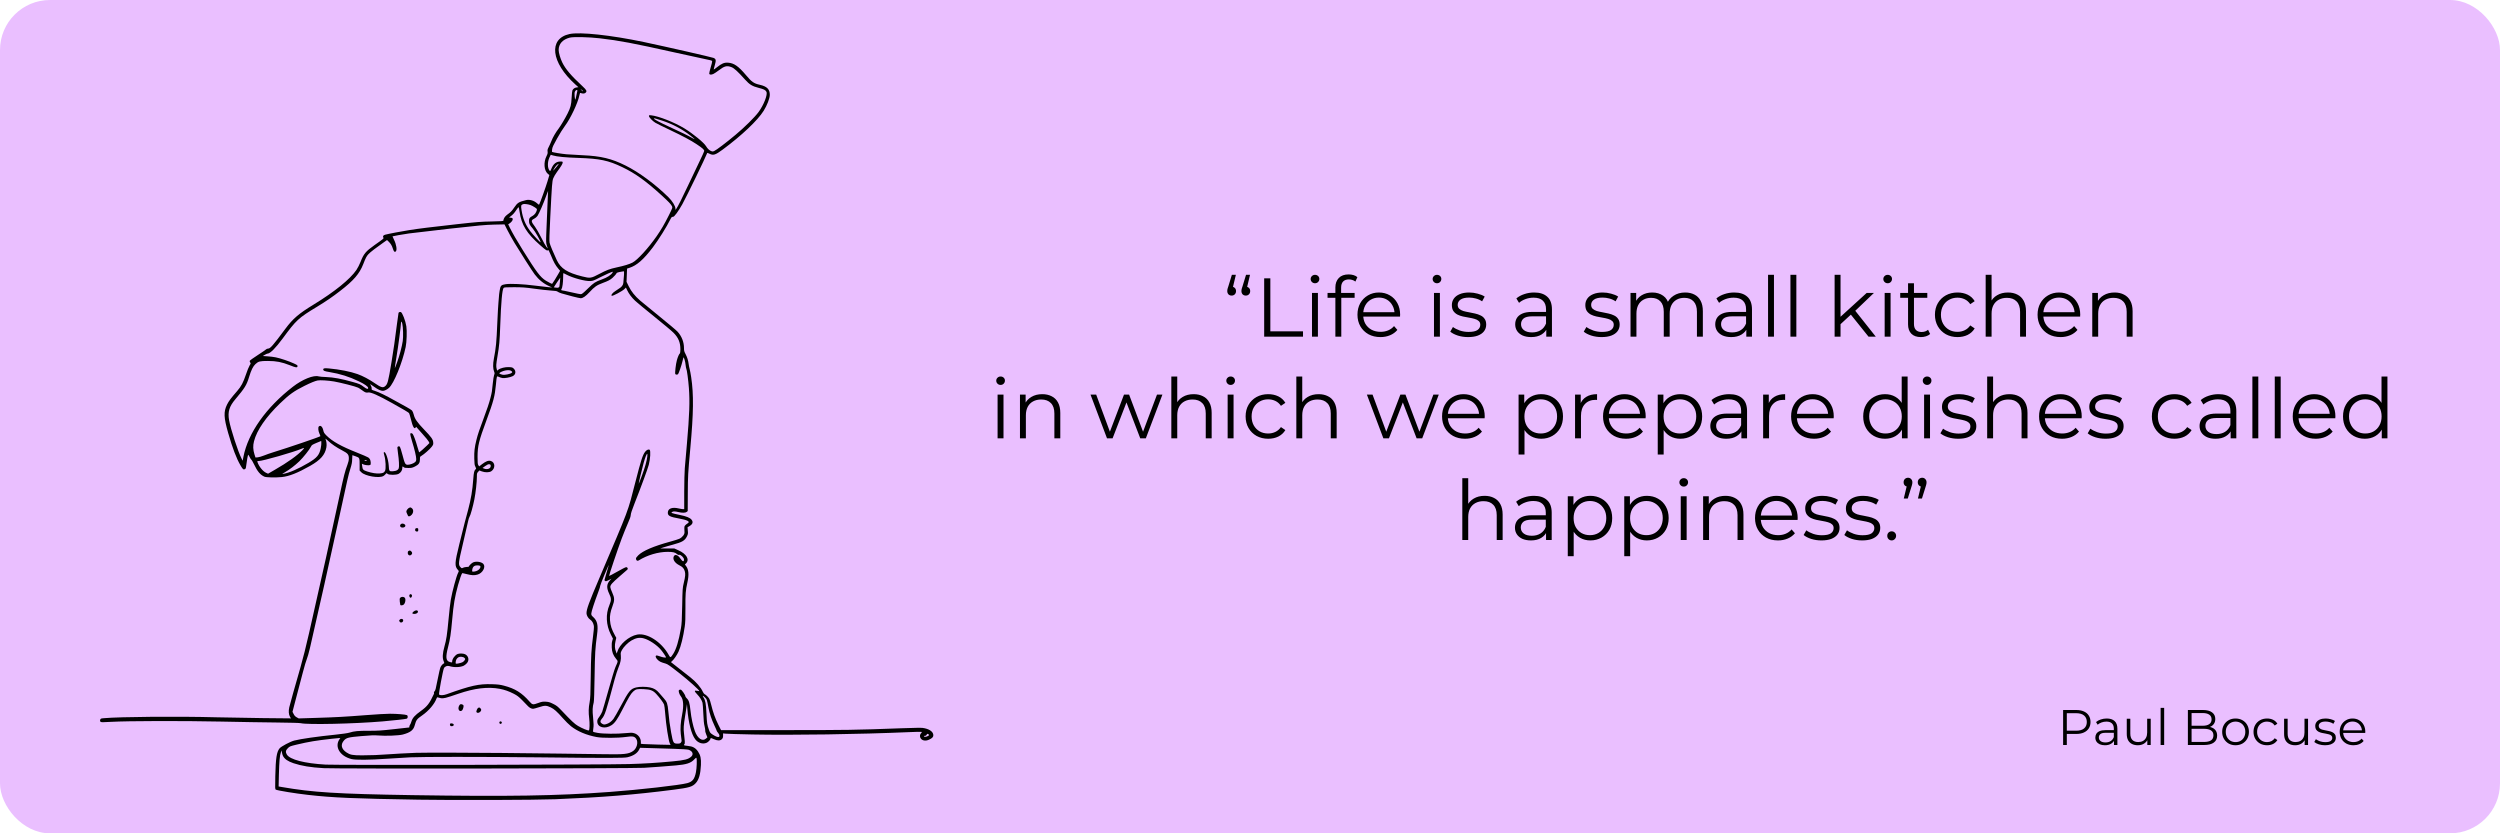 <svg width="1500" height="500" viewBox="0 0 1500 500" fill="none" xmlns="http://www.w3.org/2000/svg">
<rect x="0" y="0" width="1500" height="500" fill="#333333" stroke="none"/>
<g clip-path="url(#clip0_411_4)">
<rect width="1500" height="500" fill="white"/>
<rect width="1500" height="500" rx="30" fill="#AD00FF" fill-opacity="0.25"/>
<path d="M341.711 20.418C328.907 23.197 330.578 37.498 345.242 50.692L347.048 52.31L345.943 52.472C344.838 52.607 344.002 53.174 343.463 54.145C343.301 54.442 343.086 56.439 342.978 58.597C342.789 62.833 342.358 64.506 340.579 68.041C339.15 70.928 336.508 75.353 335.322 76.945C333.409 79.454 331.71 82.368 330.848 84.608C330.389 85.768 329.662 87.414 329.203 88.25C328.556 89.492 328.422 89.977 328.556 90.921C328.691 91.866 328.556 92.379 327.91 93.674C326.023 97.397 326.4 102.335 328.718 104.304L329.608 105.033L328.476 108.864C327.478 112.21 324.217 121.33 323.57 122.571C323.381 122.976 323.192 122.895 322.33 122.059C320.497 120.359 317.801 119.549 315.645 120.062C311.197 121.168 310.496 121.627 308.528 124.514C307.1 126.618 306.426 127.32 304.296 128.831C302.975 129.775 302.032 131.259 302.032 132.366C302.032 132.662 300.684 132.77 294.969 132.878C288.716 132.986 286.263 133.175 274.132 134.524C258.471 136.278 251.759 137.087 245.424 138.086C241.327 138.706 232.89 140.325 231.03 140.838C229.979 141.135 229.547 141.809 229.979 142.511C230.356 143.104 230.41 143.05 224.668 147.098C219.466 150.767 218.172 152.332 216.339 157.108C215.719 158.7 214.614 160.831 213.859 161.965C210.031 167.577 200.731 175.078 188.008 182.849C179.221 188.218 175.743 191.186 171.215 197.284C163.748 207.348 162.158 209.156 160.864 209.156C160.432 209.156 159.866 209.372 159.597 209.668C159.354 209.938 157.09 211.476 154.583 213.095C152.049 214.714 149.92 216.252 149.839 216.522C149.758 216.792 149.866 217.223 150.108 217.493C150.54 217.952 150.513 218.087 149.758 219.301C149.3 220.029 148.329 222.431 147.601 224.616C145.876 229.662 144.825 231.659 142.399 234.492C138.517 238.971 137.277 240.617 136.226 242.748C134.096 247.092 134.231 250.492 136.927 259.882C139.515 268.867 141.86 275.072 144.286 279.201C145.661 281.575 146.038 281.899 146.874 281.521C147.386 281.278 147.547 280.954 147.682 279.659C147.979 276.934 148.734 272.833 148.922 272.833C149.03 272.833 149.434 273.507 149.839 274.317C150.216 275.126 150.674 275.801 150.809 275.801C150.944 275.801 151.672 277.042 152.4 278.553C154.421 282.816 156.119 284.867 158.626 286C159.732 286.486 165.069 286.621 169.004 286.243C173.425 285.811 178.574 283.787 186.121 279.497C192.321 275.963 195.017 272.914 195.825 268.435C196.149 266.816 195.879 264.495 195.259 263.308C195.071 262.984 195.745 263.47 196.742 264.388C198.979 266.492 201.837 268.435 205.368 270.27C208.683 271.996 209.303 272.725 209.303 275.018C209.303 276.098 209.061 277.258 208.468 278.823C206.958 282.843 206.365 285.217 203.885 296.712C198.925 319.916 193.049 346.304 185.447 379.816C183.776 387.236 181.647 395.735 180.299 400.322C177.01 411.735 174.045 422.285 173.56 424.39C173.048 426.629 173.209 428.707 173.991 430.056L174.557 431.027L157.899 430.865C148.734 430.757 136.199 430.541 130.053 430.38C106.817 429.759 72.179 430.029 62.259 430.919C60.507 431.081 60.372 431.135 60.129 431.837C59.914 432.403 59.968 432.673 60.291 433.024C60.696 433.402 61.288 433.429 66.76 433.105C76.95 432.538 109.108 432.457 132.614 432.943C144.178 433.186 159.408 433.456 166.444 433.509C174.261 433.59 179.733 433.752 180.461 433.914C184.558 434.913 212.43 434.292 229.655 432.835C236.205 432.268 243.43 431.459 244.023 431.216C244.777 430.892 244.858 429.489 244.157 429.084C243.376 428.68 238.092 428.248 233.968 428.248C231.866 428.248 225.558 428.599 219.924 429.057C206.311 430.11 202.187 430.326 189.733 430.73L179.221 431.054L178.008 430.38C177.145 429.894 176.66 429.381 176.175 428.41L175.501 427.088L176.768 422.204C177.469 419.506 178.466 415.728 178.978 413.813C179.49 411.87 180.73 407.256 181.674 403.56C182.644 399.836 183.722 396.194 184.073 395.465C184.423 394.71 185.286 391.742 185.96 388.855C189.68 372.935 198.898 331.734 203.643 309.798C208.657 286.674 209.007 285.11 210.166 281.413C211.083 278.418 211.271 277.42 211.298 275.477C211.325 274.155 211.379 273.103 211.433 273.103C211.487 273.103 212.43 273.426 213.509 273.831C215.8 274.668 215.773 274.614 215.773 279.416V282.33L216.797 283.356C219.088 285.676 227.58 287.106 230.06 285.595C230.437 285.379 231.003 284.867 231.326 284.489C231.919 283.787 231.919 283.787 232.512 284.3C233.375 285.11 237.877 285.083 239.225 284.273C240.518 283.518 241.381 282.169 241.381 280.9C241.381 279.713 241.516 279.632 242.271 280.334C242.675 280.685 243.268 280.792 244.993 280.792C246.934 280.792 247.392 280.685 248.983 279.902C251.274 278.769 251.975 277.744 251.975 275.558C251.948 274.074 251.975 274.02 252.945 273.453C254.455 272.563 257.959 269.487 259.037 268.057C259.927 266.87 260.035 266.627 259.927 265.386C259.765 263.578 258.821 262.256 254.455 257.723C250.33 253.433 248.875 251.382 248.255 248.792C248.012 247.794 247.527 246.66 247.203 246.31C246.88 245.959 245.424 245.042 243.942 244.232C242.459 243.45 239.305 241.696 236.933 240.374C231.488 237.298 227.229 235.247 224.803 234.492C222.97 233.925 222.889 233.844 222.997 233.143C223.078 232.684 222.889 231.982 222.539 231.416C222.242 230.903 222.054 230.471 222.134 230.471C222.215 230.471 223.294 231.2 224.507 232.09C226.771 233.736 228.496 234.519 229.763 234.519C230.706 234.492 232.243 233.763 233.402 232.711C236.34 230.067 241.408 217.709 243.403 208.211C244.023 205.324 244.238 198.417 243.807 195.773C243.295 192.454 241.381 187.516 240.518 187.247C239.979 187.058 239.278 187.301 239.117 187.732C239.036 187.948 238.605 191.078 238.146 194.667C237.014 203.678 236.152 209.803 234.885 217.385C232.89 229.338 232.566 230.552 230.949 231.82C229.709 232.792 228.55 232.441 224.911 229.959C221.514 227.611 217.633 225.561 214.533 224.454C210.247 222.916 203.724 221.648 197.308 221.055C194.639 220.812 193.939 220.947 193.939 221.675C193.966 222.458 194.586 222.728 197.578 223.213C204.101 224.293 209.492 225.992 215.369 228.826C218.981 230.579 220.895 231.955 220.895 232.792C220.895 233.655 220.032 233.466 218.415 232.225C216.123 230.498 215.8 230.363 211.487 229.149C205.071 227.315 199.95 226.37 195.825 226.235C193.831 226.181 191.728 225.992 191.189 225.831C188.143 224.913 181.458 227.611 175.743 232.036C159.651 244.475 148.895 259.693 146.065 274.02L145.607 276.421L144.987 275.234C142.857 271.187 138.382 257.399 137.439 252.084C136.576 247.119 137.547 243.854 141.24 239.51C146.847 232.873 147.979 231.065 149.461 226.154C150.728 221.999 151.86 219.733 153.289 218.438C155.068 216.792 155.958 216.576 160.783 216.576C165.904 216.603 169.031 217.223 173.964 219.166C177.549 220.623 178.385 220.731 178.52 219.733C178.601 219.193 178.304 218.977 176.363 218.087C173.479 216.738 168.25 214.984 165.5 214.417C164.314 214.174 162.077 213.878 160.513 213.797L157.683 213.608L158.95 212.852C159.651 212.448 160.405 212.124 160.648 212.124C162.077 212.124 165.419 208.778 169.57 203.139C177.819 191.941 178.924 190.889 190.165 184.09C195.421 180.906 199.572 178.073 204.047 174.592C212.161 168.359 215.719 164.231 217.956 158.457C219.412 154.706 219.897 153.762 221.083 152.467C222.081 151.361 226.124 148.258 230.14 145.479L232.216 144.022L233.186 144.966C234.453 146.18 235.154 147.367 235.72 149.202C236.259 150.929 236.798 151.442 237.445 150.902C238.362 150.12 237.85 146.693 236.367 143.752C235.855 142.727 235.478 141.863 235.505 141.809C235.666 141.674 241.57 140.622 245.317 140.082C247.392 139.786 258.363 138.517 269.712 137.222C287.61 135.226 291.115 134.902 296.506 134.767L302.706 134.632L304.404 138.005C305.347 139.893 307.288 143.374 308.744 145.802C311.763 150.821 319.445 162.828 320.82 164.636C323.219 167.82 326.211 170.248 329.662 171.759L331.279 172.487L329.257 172.326C328.152 172.218 324.378 171.786 320.901 171.354C313.785 170.437 306.453 170.086 303.407 170.518C300.657 170.923 300.253 171.354 299.768 174.484C299.552 175.833 299.363 177.398 299.363 177.992C299.363 178.585 299.228 180.204 299.067 181.553C298.932 182.929 298.608 188.326 298.393 193.56C297.881 205.756 297.611 208.427 296.317 215.227C295.697 218.518 295.751 221.298 296.479 222.997C296.829 223.888 296.829 224.104 296.479 224.967C296.263 225.507 295.886 227.773 295.67 230.04C295.212 234.842 295.158 235.22 294.322 238.566C293.568 241.588 292.166 245.797 290.09 251.274C287.772 257.399 286.694 260.556 285.858 263.929C284.753 268.381 284.457 270.917 284.564 275.153C284.645 278.391 284.726 279.066 285.238 280.037C285.75 281.035 285.777 281.197 285.427 281.494C284.537 282.223 284.268 283.383 283.971 287.295C283.459 294.391 282.624 299.302 280.844 306.02C280.305 308.017 279.416 311.417 278.823 313.575C278.257 315.734 276.801 321.562 275.588 326.527C272.758 337.994 272.677 339.694 274.86 342.068C275.372 342.662 275.372 342.662 274.86 343.687C273.836 345.684 271.437 354.507 270.493 359.795C270.197 361.441 269.577 366.676 269.146 371.397C268.229 381.111 267.852 383.674 266.666 387.91C265.534 391.931 265.372 394.791 266.153 396.571C266.504 397.327 266.639 397.92 266.477 397.974C265.776 398.217 264.833 399.216 264.32 400.268C264.024 400.888 263.215 404.315 262.541 407.877C261.517 413.246 261.194 414.433 260.735 414.784C260.385 415.054 260.25 415.351 260.385 415.567C260.493 415.728 260.466 416.16 260.304 416.457C257.743 422.042 256.342 423.85 252.46 426.629C248.983 429.111 247.554 430.703 246.907 432.754C246.637 433.617 246.287 434.508 246.098 434.724C245.91 434.94 245.694 435.425 245.64 435.803L245.559 436.477L236.529 437.476C228.604 438.366 226.744 438.474 221.299 438.474C214.91 438.447 212.538 438.663 209.654 439.58C208.63 439.904 205.449 440.363 201.298 440.795C190.623 441.874 180.434 443.331 176.579 444.329C174.18 444.95 168.735 447.837 167.764 448.997C165.985 451.156 165.419 454.852 165.177 465.78C165.015 473.173 165.042 473.524 165.527 473.793C166.551 474.333 177.469 476.114 184.774 476.923C199.68 478.623 212.323 479.163 251.355 479.81C272.084 480.161 321.629 479.999 333.166 479.54C361.362 478.407 380.581 476.869 404.195 473.82C413.656 472.606 415.462 472.066 417.511 469.8C419.371 467.749 420.314 464.35 420.557 459.007C420.746 455.176 420.287 453.071 418.805 450.913C417.322 448.727 415.624 447.783 412.686 447.54C411.042 447.405 410.395 447.243 410.395 447C410.395 446.785 410.529 446.542 410.691 446.434C411.015 446.245 410.934 444.194 410.395 439.985C410.044 437.179 410.152 435.371 411.069 429.597C411.419 427.304 411.823 424.74 411.958 423.931L412.174 422.447L412.389 425.145C413.036 433.509 414.815 440.498 417.107 443.52C418.805 445.786 421.608 446.677 423.953 445.678C424.924 445.301 426.299 443.817 426.299 443.196C426.299 442.683 426.541 442.71 428.212 443.466C430.504 444.518 432.094 444.518 433.145 443.466C433.711 442.872 433.846 442.494 433.846 441.388V440.039L435.41 440.201C436.245 440.309 443.496 440.525 451.502 440.687C475.736 441.172 515.172 440.579 545.363 439.284C549.245 439.095 552.614 439.041 552.857 439.122C553.207 439.284 553.207 439.365 552.722 439.85C551.994 440.579 551.778 441.604 552.183 442.548C552.911 444.302 555.121 444.869 557.385 443.817C559.299 442.953 560 442.225 560 441.172C560 439.257 558.113 437.719 554.851 436.963C552.991 436.558 552.075 436.558 540.592 436.963C513.393 437.988 507.894 438.069 470.506 438.069L432.633 438.096L430.962 434.751C429.183 431.189 427.808 427.385 426.73 422.933C426.353 421.422 425.867 419.803 425.625 419.371C425.14 418.4 423.468 416.727 422.767 416.511C422.498 416.403 422.013 415.782 421.716 415.108C420.557 412.491 417.646 409.118 414.168 406.366C413.279 405.664 406.216 400.133 402.604 397.3C402.55 397.273 402.82 396.976 403.224 396.652C404.249 395.843 406.243 392.956 407.133 390.959C408.535 387.883 409.963 382.055 410.826 376.038C411.203 373.475 411.284 371.128 411.257 364.868C411.203 356.395 411.365 354.237 412.416 349.596C413.495 344.874 413.225 341.717 411.635 339.613L410.934 338.695L411.608 338.021C413.899 335.727 411.931 332.355 407.025 330.169L404.599 329.09H400.367H396.108L397.941 328.469C398.938 328.146 401.553 327.363 403.737 326.796C409.37 325.285 410.907 324.368 412.174 321.805C412.821 320.456 412.875 320.159 412.686 318.324L412.524 316.354L413.737 315.626C415.624 314.52 416.028 313.225 414.95 311.849C414.007 310.634 411.877 309.771 407.726 308.934C405.596 308.503 403.602 308.017 403.278 307.855C402.766 307.585 402.766 307.558 403.251 307.208C403.898 306.722 404.976 306.749 407.025 307.235C409.316 307.801 411.257 307.747 412.012 307.154L412.632 306.641L412.686 296.01C412.74 285.352 412.794 284.354 414.168 269.19C416.136 247.767 416.271 236.677 414.708 226.289C414.411 224.347 414.007 222.161 413.791 221.432C413.575 220.677 413.333 219.409 413.225 218.599C412.955 216.36 412.335 214.336 411.311 212.394C410.529 210.937 410.395 210.37 410.395 208.886C410.395 205.216 409.02 201.709 406.513 198.984C405.785 198.174 400.933 194.1 395.731 189.891C390.528 185.682 385.299 181.391 384.113 180.366C380.959 177.641 378.775 174.916 377.239 171.786L375.918 169.088L376.08 165.121L376.241 161.155L377.616 160.723C382.118 159.266 386.107 155.759 391.714 148.393C395.138 143.86 400.07 135.981 402.2 131.637C402.847 130.342 403.063 130.099 403.683 130.099C404.249 130.099 404.68 129.667 406.028 127.887C406.917 126.672 408.454 124.271 409.397 122.544C411.958 117.93 423.414 94.294 424.223 92.028C424.358 91.623 424.52 91.65 425.652 92.217C427.97 93.404 429.183 93.026 433.604 89.761C444.979 81.343 454.575 72.277 458.214 66.449C460.263 63.184 461.88 58.975 461.88 56.87C461.88 53.552 460.182 51.852 455.923 50.88C452.311 50.071 451.044 49.208 447.567 45.052C443.038 39.683 440.424 37.875 436.838 37.605C434.547 37.444 433.038 38.091 430.207 40.331C429.183 41.167 428.293 41.788 428.239 41.734C428.186 41.68 428.482 40.492 428.886 39.062C429.749 36.094 429.614 35.393 428.132 34.745C427.107 34.287 399.451 28 386.458 25.248C366.618 21.066 347.992 19.069 341.711 20.418ZM359.852 22.981C371.713 24.357 379.665 25.868 405.462 31.616C416.109 33.963 425.355 35.986 426.002 36.094C426.622 36.202 427.215 36.445 427.296 36.661C427.377 36.877 426.999 38.55 426.433 40.358C425.894 42.192 425.49 43.892 425.544 44.189C425.679 44.917 426.838 44.971 428.105 44.324C428.698 44.027 430.072 43.11 431.178 42.273C434.655 39.602 436.057 39.224 438.86 40.277C440.504 40.897 442.715 42.921 447.082 47.805C449.696 50.719 451.368 51.744 455.168 52.715C458.349 53.525 459.293 53.983 459.859 55.09C460.694 56.709 458.268 62.995 455.115 67.258C452.904 70.28 446.569 76.54 441.367 80.857C435.733 85.579 429.749 90.112 428.536 90.598C427.646 90.975 427.458 90.975 426.541 90.571C425.409 90.058 424.52 89.168 423.63 87.711C422.363 85.579 415.867 80.237 410.664 77.053C404.68 73.41 395.272 69.687 390.798 69.201C389.504 69.066 389.369 69.093 389.369 69.606C389.369 70.361 391.472 72.601 393.17 73.626C393.978 74.112 397.806 76.028 401.715 77.862C409.909 81.748 414.303 84.095 418.05 86.577C421.42 88.817 422.525 89.788 422.525 90.544C422.525 90.868 420.961 94.348 419.047 98.26C417.161 102.2 414.303 108.19 412.686 111.617C409.397 118.686 406.567 124.244 405.812 125.242L405.273 125.917V125.215C405.273 123.677 403.386 120.601 401.041 118.308C393.143 110.537 383.385 103.333 375.352 99.34C366.915 95.131 360.58 93.62 349.528 93.134C346.024 92.972 341.684 92.729 339.905 92.567C336.913 92.297 331.495 91.407 331.225 91.137C331.144 91.083 331.171 90.355 331.279 89.518C331.441 88.304 332.007 87.09 334.244 83.097C335.754 80.372 337.856 76.999 338.934 75.596C342.277 71.171 346.725 61.754 347.614 57.275C347.884 55.899 348.019 55.629 348.369 55.791C349.474 56.277 350.768 56.223 351.334 55.656C352.305 54.685 352.035 54.118 349.555 51.798C342.547 45.295 339.258 41.383 337.344 37.444C336.185 35.069 335.188 31.588 335.188 29.997C335.188 26.354 337.587 23.656 341.873 22.577C344.056 22.01 353.491 22.226 359.852 22.981ZM349.744 54.577C349.744 54.955 349.609 54.874 348.908 54.118L348.261 53.39L349.016 53.876C349.42 54.118 349.744 54.442 349.744 54.577ZM346.401 54.604C345.539 58.732 345.35 59.569 345.161 59.758C345.053 59.865 344.892 59.002 344.784 57.788C344.649 56.088 344.703 55.44 345.027 54.82C345.539 53.822 346.59 53.66 346.401 54.604ZM397.159 72.331C403.575 74.436 409.289 77.485 414.33 81.397C417.026 83.528 417.43 84.041 415.489 82.881C412.902 81.397 408.804 79.373 401.715 76.135C395.731 73.383 392.334 71.576 392.334 71.144C392.334 70.82 393.439 71.09 397.159 72.331ZM331.764 93.269C334.244 94.024 339.123 94.483 347.129 94.753C359.96 95.185 364.947 96.237 373.384 100.284C381.174 104.008 387.779 108.783 397.267 117.472C401.364 121.249 402.523 122.463 403.197 123.758C403.602 124.568 403.575 124.622 401.257 129.29C398.669 134.443 396.755 137.735 394.005 141.701C389.072 148.797 382.495 156.002 379.53 157.54C377.589 158.538 374.516 159.482 369.961 160.454C365.729 161.371 364.03 162.019 359.583 164.366C354.569 167.01 354.165 167.064 349.312 165.85C340.417 163.637 336.508 161.155 334.109 156.163C332.195 152.143 329.985 146.855 329.742 145.587C329.527 144.534 329.635 140.649 330.174 130.072C331.144 110.78 331.279 108.837 331.926 107.03C332.222 106.193 333.247 104.466 334.19 103.171C336.616 99.906 337.614 98.26 337.614 97.532C337.614 96.965 337.506 96.911 336.266 96.911C333.732 96.911 331.98 98.314 330.767 101.363C330.201 102.74 330.12 102.82 329.742 102.362C328.449 100.905 328.422 97.262 329.635 94.537C330.066 93.62 330.416 92.864 330.443 92.864C330.443 92.864 331.063 93.053 331.764 93.269ZM333.813 100.284C332.896 101.39 332.088 102.308 332.034 102.308C331.683 102.308 333.435 99.529 334.163 98.962C335.646 97.802 335.538 98.153 333.813 100.284ZM328.422 124.433C328.152 129.856 327.856 136.818 327.775 139.947C327.586 145.182 327.613 145.749 328.125 147.367L328.691 149.121L327.883 148.177C327.424 147.664 326.023 145.155 324.783 142.619C323.516 140.082 321.844 137.168 321.063 136.143C318.556 132.824 318.475 132.231 320.47 131.232C321.171 130.909 322.033 130.18 322.491 129.559C323.381 128.318 326.238 121.735 327.775 117.337C328.341 115.745 328.826 114.477 328.853 114.504C328.88 114.558 328.664 119.01 328.422 124.433ZM318.205 123.003C318.879 123.246 320.065 123.839 320.847 124.379C322.114 125.215 322.276 125.404 322.114 126.025C321.737 127.59 320.766 128.885 319.418 129.613C317.72 130.531 317.397 130.989 317.397 132.581C317.397 134.2 317.774 134.983 319.661 137.141C321.036 138.706 324.648 145.074 324.324 145.371C324.136 145.56 319.634 140.703 318.098 138.625C315.24 134.794 313.731 131.151 312.949 126.214C312.491 123.381 312.572 123.03 313.758 122.517C314.432 122.247 316.588 122.463 318.205 123.003ZM311.736 126.996C312.868 134.929 315.995 140.028 324.136 147.152C327.613 150.227 328.287 150.659 328.88 150.066C329.069 149.877 329.608 150.902 330.605 153.303C332.169 157.189 333.247 159.132 334.945 161.155L336.05 162.477L335.026 164.285C333.975 166.201 331.414 170.302 331.279 170.302C330.929 170.302 328.88 169.25 327.478 168.386C324.163 166.282 321.952 163.341 313.839 150.335C310.146 144.453 307.234 139.381 305.887 136.602L304.916 134.578L305.563 134.173C306.83 133.337 307.72 132.204 307.639 131.475C307.558 130.882 307.396 130.747 306.507 130.639L305.428 130.504L306.426 129.748C307.827 128.669 308.609 127.806 309.903 125.836C310.496 124.892 311.089 124.244 311.197 124.352C311.305 124.46 311.547 125.647 311.736 126.996ZM374.408 164.825C374.031 170.248 374.031 170.383 373.384 171.354C372.764 172.299 372.36 172.595 369.098 174.7C367.4 175.779 366.403 177.209 367.103 177.479C367.696 177.695 373.384 174.673 374.57 173.513L375.541 172.541L376.295 174.106C377.347 176.319 378.991 178.504 381.174 180.555C382.226 181.526 387.347 185.763 392.604 189.999C397.86 194.235 403.036 198.552 404.087 199.631C407.025 202.572 408.238 205.486 408.238 209.614C408.238 210.829 408.103 211.908 407.969 211.989C407.483 212.286 406.648 214.174 406.109 216.225C405.489 218.411 404.896 223.672 405.165 224.373C405.354 224.886 406.432 224.94 406.863 224.454C407.295 223.888 408.912 219.247 409.424 216.98C409.694 215.874 409.963 214.768 410.044 214.552C410.287 213.878 411.203 216.927 411.365 219.004C411.473 220.029 411.662 221.028 411.769 221.19C412.12 221.621 413.009 228.259 413.333 232.765C413.953 240.913 413.683 248.63 412.147 266.357C411.635 272.212 411.069 278.769 410.88 280.927C410.691 283.167 410.556 289.265 410.529 295.147V305.481H409.721C409.289 305.454 408.184 305.292 407.295 305.076C403.251 304.105 400.69 305.103 400.69 307.639C400.69 309.501 401.93 310.122 407.618 311.147C412.282 311.983 414.115 312.928 412.848 313.818C410.718 315.302 410.556 315.545 410.61 317.299C410.637 318.216 410.664 319.053 410.691 319.161C410.907 320.483 409.505 322.344 407.618 323.262C406.998 323.559 404.491 324.341 402.038 325.016C392.118 327.714 385.676 330.493 382.953 333.191C381.821 334.324 381.525 334.783 381.606 335.35C381.714 336.348 382.441 336.753 383.223 336.267C388.345 333.056 394.922 331.114 400.61 331.114C403.763 331.114 405.138 331.437 406.19 332.436C406.675 332.894 407.052 333.029 407.51 332.894C408.427 332.678 410.395 334.594 410.395 335.7C410.395 337.265 409.559 337.05 408.238 335.134C406.567 332.652 404.626 332.274 404.114 334.297C403.71 335.943 405.084 337.886 407.537 339.127C409.532 340.125 410.341 340.989 410.853 342.689C411.338 344.416 411.23 345.684 410.233 349.893C409.559 352.699 409.505 353.293 409.316 363.357C409.155 372.045 409.02 374.419 408.562 376.983C407.241 384.591 405.731 389.529 403.952 392.281C402.308 394.818 402.254 394.818 401.122 392.767C396.809 385.077 388.21 379.6 382.28 380.76C377.293 381.731 371.713 386.561 370.392 391.067L370.042 392.173L369.583 390.986C368.829 389.124 368.748 387.209 369.287 384.807L369.772 382.703L369.044 381.381C366.996 377.657 366.268 375.499 365.998 372.099C365.81 369.482 366.241 367.026 367.481 363.762C368.829 360.173 368.802 358.77 367.319 355.505C366.699 354.156 366.187 352.699 366.187 352.24C366.187 350.945 367.157 349.839 371.767 345.819C374.166 343.741 376.268 341.906 376.457 341.744C376.942 341.232 376.484 340.287 375.729 340.287C375.379 340.287 372.926 341.502 370.338 343.013C367.723 344.497 365.54 345.657 365.459 345.576C365.27 345.387 370.689 329.333 373.007 323.154C374.139 320.186 375.81 316.058 376.727 313.98C377.913 311.336 378.425 309.852 378.452 308.988C378.479 308.152 379.18 305.993 380.662 302.243C384.679 292.071 388.587 281.44 389.288 278.823C390.178 275.396 390.474 270.431 389.8 269.892C389.207 269.379 387.94 269.946 387.078 271.079C385.595 272.995 384.625 276.017 381.255 289.157C376.457 307.828 377.967 303.808 359.717 346.628C353.302 361.684 351.9 365.515 351.9 367.971C351.9 369.212 352.952 371.02 354.084 371.748C355.243 372.477 356.051 373.853 356.321 375.58C356.429 376.281 356.24 378.736 355.809 381.92C354.785 389.826 354.596 393.388 354.434 406.393C354.299 416.835 354.218 418.777 353.76 421.368C353.113 424.767 353.059 427.385 353.518 431.081C353.868 433.806 353.787 437.8 353.356 438.231C353.032 438.555 349.286 437.044 346.752 435.533C344.784 434.373 342.87 432.592 336.805 426.17C334.595 423.85 333.921 423.31 331.872 422.312C329.85 421.314 329.23 421.125 327.424 421.017C325.591 420.936 325.079 421.017 323.084 421.745C319.796 422.96 319.445 422.906 317.801 421.044C313.084 415.648 309.04 413.138 302.301 411.384C299.983 410.791 298.662 410.629 295.158 410.521C287.341 410.251 282.327 411.384 268.067 416.511C266.046 417.239 264.051 417.32 263.431 416.7C263.107 416.376 265.776 402.076 266.369 400.915C266.908 399.836 268.364 399.27 269.577 399.647C272.299 400.565 276.235 400.43 278.284 399.404C278.85 399.108 279.685 398.433 280.144 397.894C281.707 396.14 281.168 393.549 279.011 392.524C277.96 392.038 275.75 391.958 274.618 392.389C273.054 392.983 271.329 395.303 271.302 396.868C271.302 397.57 271.248 397.597 269.873 397.192C267.501 396.544 267.259 394.386 268.849 388.207C270.062 383.512 270.547 380.409 271.302 371.883C272.138 362.466 272.866 358.203 274.833 350.999C275.723 347.734 276.936 344.281 277.34 343.876C277.367 343.849 278.607 344.092 280.036 344.47C283.082 345.252 284.672 345.306 286.559 344.739C289.605 343.849 291.6 340.152 290.009 338.345C288.877 337.104 285.777 336.618 283.89 337.427C283.082 337.751 281.276 339.505 281.276 339.964C281.276 340.072 280.683 340.179 279.982 340.179C279.254 340.206 278.284 340.422 277.852 340.638C277.071 341.07 277.017 341.043 276.289 340.287C274.887 338.83 274.995 337.913 277.745 326.257C279.065 320.537 280.44 314.655 280.764 313.171C281.06 311.687 281.491 310.284 281.707 310.068C282.219 309.474 283.81 303.781 284.618 299.626C285.427 295.552 286.128 289.13 286.128 286.054C286.128 284.084 286.182 283.841 286.883 283.086L287.61 282.276L289.039 282.816C291.034 283.572 293.568 283.545 294.781 282.735C297.315 281.035 297.153 277.393 294.511 276.583C293.082 276.152 291.573 276.718 289.201 278.526L287.503 279.848L287.017 279.12C286.613 278.499 286.532 277.771 286.532 274.047C286.559 267.598 287.314 264.495 291.869 252.192C296.102 240.805 296.91 237.703 297.557 230.741C298.069 225.399 298.015 225.48 299.309 226.127C299.848 226.424 300.846 226.721 301.493 226.829C302.867 227.018 306.048 226.451 307.558 225.723C309.472 224.832 309.795 222.647 308.205 221.136C307.504 220.461 307.18 220.353 305.401 220.272C303.164 220.137 300.226 220.866 298.986 221.837L298.285 222.404L298.015 221.379C297.584 219.841 297.638 218.761 298.501 213.689C299.579 207.429 299.821 204.542 300.145 195.287C300.63 181.284 301.331 173.621 302.194 172.73C302.517 172.407 303.568 172.326 308.447 172.326C313.515 172.353 315.132 172.461 320.551 173.216C323.974 173.702 328.422 174.187 330.443 174.322C333.193 174.484 334.163 174.646 334.514 174.97C334.756 175.213 335.888 175.725 337.048 176.076C340.067 177.02 347.614 178.936 348.396 178.936C349.717 178.936 351.388 177.803 353.733 175.267C356.671 172.056 358.1 171.084 361.766 169.735C364.893 168.575 366.052 167.982 367.535 166.686C368.505 165.85 369.853 164.285 370.015 163.772C370.096 163.53 372.737 162.909 374.193 162.774C374.462 162.747 374.489 163.287 374.408 164.825ZM367.562 163.476C366.78 164.933 364.354 166.525 361.065 167.685C357.103 169.115 356.375 169.573 352.682 173.162C349.852 175.941 349.124 176.508 348.45 176.508C347.992 176.508 345.889 176.103 343.76 175.59C341.657 175.078 339.366 174.592 338.692 174.484C336.562 174.16 336.481 174.133 336.913 173.459C337.452 172.622 337.883 169.439 337.883 166.39C337.883 164.96 337.964 163.826 338.099 163.88C338.207 163.934 339.015 164.339 339.905 164.798C343.787 166.821 351.119 168.791 354.138 168.629C355.809 168.548 356.348 168.332 360.068 166.39C363.276 164.744 367.049 163.071 367.75 163.017C367.777 163.017 367.696 163.233 367.562 163.476ZM335.996 168.683C335.862 169.789 335.754 170.95 335.727 171.273C335.727 172.434 335.134 172.811 333.651 172.595L332.276 172.407L334.163 169.466C335.215 167.847 336.104 166.551 336.158 166.578C336.185 166.632 336.104 167.577 335.996 168.683ZM241.381 194.235C241.866 196.258 242.028 202.113 241.651 204.623C241.165 207.915 239.737 213.392 238.254 217.439C237.553 219.409 236.933 220.974 236.879 220.92C236.825 220.866 237.257 217.925 237.85 214.39C238.955 207.807 240.572 195.584 240.572 193.911C240.572 192.562 241.004 192.751 241.381 194.235ZM306.911 222.674C307.477 223.24 307.477 223.267 306.992 223.726C306.291 224.4 302.706 225.129 301.493 224.832C299.471 224.347 299.174 223.996 300.226 223.402C302.571 222.053 305.913 221.675 306.911 222.674ZM200.408 228.879C204.344 229.554 213.536 231.901 214.883 232.603C215.449 232.9 216.582 233.628 217.39 234.249C219.035 235.49 219.735 235.733 220.895 235.49C222.458 235.193 226.798 237.109 235.532 241.993C242.028 245.608 245.02 247.389 245.424 247.848C245.586 248.09 246.098 249.709 246.53 251.517C247.635 256.158 248.632 257.858 249.441 256.428C249.683 255.996 249.764 256.023 250.196 256.644C250.465 257.021 252.029 258.802 253.727 260.637C255.398 262.472 256.962 264.388 257.204 264.9L257.662 265.818L256.315 267.194C254.913 268.651 251.57 271.538 251.463 271.403C251.409 271.349 250.95 269.811 250.411 267.976C249.414 264.415 248.336 261.5 247.689 260.475C247.257 259.801 246.368 259.693 246.125 260.286C246.044 260.502 246.53 262.472 247.203 264.657C248.794 269.838 249.737 273.858 249.737 275.396C249.737 276.394 249.603 276.772 249.036 277.285C248.228 278.04 246.098 278.823 244.724 278.85C243.187 278.904 242.864 278.283 241.516 273.103C240.842 270.512 240.114 268.219 239.925 268.03C239.386 267.49 238.416 267.868 238.416 268.624C238.416 268.947 238.605 270.431 238.793 271.915C239.386 275.855 239.602 280.118 239.251 280.981C238.847 282.034 237.904 282.546 235.936 282.735C233.564 282.951 233.402 282.762 233.24 279.389C232.998 275.45 231.246 270.485 230.356 271.349C230.167 271.538 230.248 272.158 230.626 273.372C231.407 275.855 231.65 281.278 231.03 282.492C230.464 283.572 229.925 283.868 227.984 284.057C226.016 284.273 223.051 283.814 220.248 282.87C217.822 282.061 217.579 281.791 217.282 279.497L217.121 278.229L217.875 278.58C218.873 279.093 221.38 279.362 222.027 279.012C222.431 278.796 222.512 278.499 222.431 277.474C222.296 275.936 221.946 275.207 220.948 274.479C220.517 274.182 217.525 272.887 214.263 271.592C204.775 267.841 199.411 264.846 195.933 261.366C194.532 259.963 194.262 259.531 193.966 258.182C193.48 255.969 192.267 254.917 191.297 255.888C190.758 256.428 190.92 258.559 191.647 260.124C192.025 260.934 192.267 261.635 192.213 261.716C191.701 262.202 173.29 268.489 163.883 271.376C162.104 271.915 159.624 272.806 158.357 273.319C157.09 273.831 155.446 274.317 154.664 274.398L153.289 274.506L152.696 272.671C151.806 269.892 151.699 267.436 152.4 264.765C154.071 258.155 159.597 250.114 168.196 241.858C173.614 236.65 176.498 234.6 182.617 231.551C186.337 229.689 189.113 228.556 190.569 228.286C192.133 227.989 196.823 228.286 200.408 228.879ZM192.456 268.867C191.62 272.968 190.219 274.668 185.178 277.663C179.194 281.224 173.56 283.706 170.083 284.3C169.085 284.462 169.139 284.408 171.134 283.248C173.991 281.575 176.875 279.362 179.598 276.772C181.943 274.506 185.798 269.676 186.607 267.922C187.011 267.032 187.361 266.816 189.895 265.737L192.726 264.576L192.806 265.602C192.86 266.168 192.699 267.652 192.456 268.867ZM181.674 269.892C178.412 273.292 172.616 277.447 164.907 281.872L160.837 284.219L159.651 283.68C157.71 282.816 155.257 279.74 154.475 277.204C154.286 276.664 154.367 276.61 155.257 276.61C157.629 276.61 176.417 271.214 181.027 269.217C182.59 268.516 182.779 268.732 181.674 269.892ZM388.399 273.831C388.102 276.502 387.024 280.334 385.137 285.433C384.14 288.132 383.277 290.317 383.223 290.263C383.115 290.128 385.191 281.251 386.188 277.717C387.051 274.587 387.967 272.293 388.318 272.293C388.453 272.293 388.479 272.995 388.399 273.831ZM220.005 276.556C219.385 276.691 218.738 276.448 218.738 276.098C218.738 275.936 219.088 275.963 219.628 276.152C220.248 276.367 220.355 276.475 220.005 276.556ZM294.43 279.47C294.592 281.116 292.382 281.98 290.333 281.116L289.524 280.765L291.115 279.632C292.301 278.769 292.921 278.499 293.541 278.553C294.242 278.634 294.349 278.769 294.43 279.47ZM364.003 343.39C363.276 345.765 362.683 347.842 362.683 348.031C362.683 348.22 362.898 348.49 363.168 348.625C363.545 348.841 364.057 348.706 365.27 348.058L366.861 347.222L365.944 348.247C363.923 350.567 363.815 352.726 365.567 356.342C366.834 359.013 366.861 360.146 365.675 362.952C363.303 368.537 363.626 375.013 366.483 380.679L367.75 383.161L367.346 384.564C367.049 385.536 366.969 386.696 367.049 388.423C367.184 391.31 367.858 393.091 369.61 395.249C370.904 396.841 370.931 396.517 369.287 400.214C368.775 401.32 366.915 407.472 365.136 413.867C363.357 420.234 361.631 426.143 361.335 426.98C361.011 427.816 360.23 429.219 359.556 430.11C358.558 431.432 358.37 431.891 358.37 432.916C358.37 436.477 363.033 437.692 366.942 435.101C368.883 433.833 370.527 431.459 373.33 425.982C377.239 418.346 378.452 416.295 379.881 414.946C381.498 413.462 382.199 413.3 386.242 413.489C390.259 413.678 391.768 414.244 393.709 416.322C395.811 418.589 398.076 421.637 398.453 422.744C398.642 423.256 398.911 425.469 399.073 427.654C399.612 434.886 401.095 444.518 401.93 446.137L402.362 446.919L394.976 446.758C390.932 446.65 386.916 446.515 386.08 446.434L384.517 446.272V445.22C384.517 442.791 382.873 440.633 380.501 439.931C379.18 439.553 378.614 439.553 375.352 439.877C370.203 440.417 361.874 440.336 358.639 439.742C357.238 439.499 355.998 439.203 355.89 439.095C355.782 438.987 355.836 438.042 355.998 436.99C356.24 435.479 356.213 434.157 355.863 430.649C355.405 426.17 355.485 424.336 356.24 421.422C356.429 420.72 356.618 414.838 356.752 405.853C356.968 391.526 357.13 389.097 358.235 380.76C358.99 375.175 358.424 372.558 356.025 370.318C354.865 369.293 354.758 369.05 354.785 368.052C354.838 366.891 356.698 361.225 358.936 355.289C359.691 353.374 360.203 351.62 360.149 351.431C360.014 351.134 365.109 338.857 365.297 339.019C365.324 339.046 364.758 341.016 364.003 343.39ZM287.691 339.37C288.554 339.613 288.446 340.611 287.476 341.609C286.64 342.446 285.238 342.986 283.917 342.986C283.244 342.986 283.217 342.932 283.351 341.825C283.513 340.611 284.025 339.829 284.915 339.451C285.562 339.208 286.856 339.154 287.691 339.37ZM386.269 383.027C389.477 383.89 394.113 386.966 396.539 389.853C397.618 391.094 399.612 394.062 399.612 394.386C399.612 394.764 397.51 394.44 395.946 393.819C394.976 393.442 394.005 393.199 393.817 393.28C393.062 393.549 393.385 394.683 394.545 395.816C395.677 396.949 396.539 397.354 399.343 398.136C400.583 398.487 401.904 399.404 407.429 403.749C413.198 408.255 419.883 414.271 419.533 414.622C419.452 414.676 418.994 414.622 418.481 414.514C416.406 414.056 416.379 414.622 418.454 416.754C419.991 418.373 420.988 419.992 421.5 421.637C421.635 422.069 421.851 424.983 421.986 428.113C422.147 432.16 422.363 434.346 422.74 435.749C423.01 436.855 423.199 438.015 423.145 438.339C423.064 438.663 423.333 439.715 423.738 440.687L424.439 442.413L423.603 443.142C421.474 445.085 418.508 443.088 416.918 438.663C415.786 435.56 414.761 430.757 414.303 426.413C413.764 421.476 413.36 420.207 411.904 418.831C411.527 418.454 411.203 417.968 411.203 417.725C411.203 416.997 409.155 414.002 408.508 413.813C408.13 413.678 407.753 413.759 407.483 414.029C407.133 414.406 407.133 414.622 407.429 415.728C407.645 416.43 408.13 417.374 408.535 417.833C410.017 419.56 410.314 423.445 409.316 428.518C408.346 433.536 408.103 437.044 408.481 440.471C408.642 442.117 408.858 443.79 408.939 444.167C409.047 444.626 408.912 445.085 408.562 445.516C408.103 446.056 407.78 446.164 406.54 446.164C404.06 446.164 403.871 445.867 402.712 439.661C401.93 435.452 401.364 431.243 400.987 426.764C400.583 422.258 400.205 421.098 398.318 419.02C397.483 418.049 396.189 416.592 395.488 415.755C393.898 413.867 392.388 412.976 390.016 412.464C387.59 411.951 383.708 411.951 381.687 412.464C378.29 413.327 377.347 414.487 372.387 423.796C370.581 427.196 368.613 430.622 368.047 431.378C366.78 433.024 365.324 434.049 363.626 434.508C362.521 434.805 362.278 434.778 361.389 434.319C360.041 433.59 359.933 432.619 361.038 431.324C362.925 429.192 363.626 427.034 368.748 407.742C369.449 405.152 370.5 401.887 371.093 400.484C372.333 397.543 372.71 395.573 372.495 393.28C372.333 391.769 372.387 391.472 373.195 389.961C374.193 388.126 376.727 385.563 378.775 384.349C381.552 382.73 383.735 382.325 386.269 383.027ZM278.688 394.764C279.2 395.303 279.227 395.384 278.85 396.059C278.634 396.463 278.068 397.003 277.61 397.273C276.72 397.786 273.782 398.433 273.512 398.19C273.243 397.894 273.432 396.463 273.836 395.627C274.079 395.168 274.618 394.629 275.022 394.386C276.019 393.819 277.933 394.008 278.688 394.764ZM299.902 413.3C302.733 413.84 305.32 414.757 308.286 416.268C310.307 417.32 311.251 418.049 313.219 420.019C314.566 421.341 316.076 422.933 316.588 423.499C317.531 424.579 318.825 425.28 319.85 425.28C320.173 425.28 321.79 424.848 323.435 424.309C326.885 423.175 327.856 423.202 330.47 424.444C332.465 425.388 334.19 426.926 337.694 430.892C339.177 432.592 341.387 434.778 342.574 435.722C346.482 438.798 351.819 441.064 357.965 442.225C361.47 442.872 370.769 442.845 375.487 442.171C379.638 441.577 380.716 441.793 381.74 443.331C383.088 445.354 382.118 449.051 379.854 450.616C377.104 452.505 374.597 452.748 361.281 452.505C356.348 452.397 344.541 452.235 335.053 452.154C325.564 452.073 310.173 451.911 300.819 451.776C282.866 451.587 255.048 451.533 249.603 451.695C245.99 451.803 234.588 452.424 232.081 452.64C228.523 452.963 222.108 453.206 217.255 453.206C211.487 453.206 210.085 452.936 207.794 451.398C204.775 449.348 204.236 446.731 206.365 444.302C207.848 442.629 209.034 442.333 216.851 441.658C222.512 441.172 224.587 441.091 226.825 441.28C231.407 441.658 239.225 441.361 241.704 440.714C246.152 439.526 248.039 438.096 248.794 435.317C249.764 431.891 250.034 431.513 253.349 429.192C257.285 426.467 260.762 422.339 261.894 419.128C262.137 418.454 262.299 418.292 262.649 418.427C262.892 418.535 263.701 418.723 264.428 418.885C266.073 419.209 267.367 418.885 274.941 416.268C284.807 412.895 292.732 411.951 299.902 413.3ZM423.037 418.508C424.142 419.614 424.142 419.587 425.113 424.74C425.733 428.086 426.973 431.729 428.617 435.236C429.426 436.936 430.072 438.42 430.072 438.582C430.072 438.717 430.45 439.257 430.881 439.769C431.744 440.741 431.959 441.928 431.285 442.171C430.692 442.413 429.183 441.82 427.539 440.714C426.164 439.823 425.975 439.58 425.355 437.854C424.277 434.832 424.142 433.833 423.873 428.032C423.603 422.177 423.253 420.234 422.094 418.454C421.231 417.159 421.716 417.185 423.037 418.508ZM557.439 440.929C557.682 441.307 555.606 442.279 554.905 442.09C554.124 441.901 554.178 441.469 555.013 441.469C555.471 441.469 555.795 441.253 556.011 440.795C556.253 440.282 556.388 440.201 556.792 440.39C557.062 440.552 557.358 440.768 557.439 440.929ZM203.697 443.547C200.57 448.053 203.966 453.692 210.84 455.419C213.32 456.066 221.434 455.985 231.946 455.257C236.313 454.96 242.756 454.582 246.233 454.393C253.915 454.043 287.125 454.043 322.06 454.393C365.836 454.879 374.382 454.852 376.538 454.339C380.096 453.449 382.36 451.965 383.493 449.753L384.032 448.673L390.393 448.862C393.925 448.97 400.232 449.159 404.464 449.294C409.343 449.429 412.524 449.645 413.171 449.86C415.516 450.643 416.271 452.532 414.788 453.935C412.982 455.608 410.961 456.12 403.575 456.822C394.275 457.712 386.808 458.171 377.374 458.441C363.357 458.872 201.998 459.142 195.421 458.764C182.698 458.036 173.937 455.769 172.104 452.721C171.215 451.29 171.376 450.211 172.724 448.889C173.803 447.81 174.018 447.729 178.035 446.758C185.501 445.004 189.329 444.356 199.195 443.25C200.974 443.034 202.834 442.872 203.319 442.845L204.209 442.818L203.697 443.547ZM169.759 453.503C170.756 455.446 172.67 456.768 176.094 457.928C180.946 459.547 186.337 460.437 194.208 460.896C201.271 461.328 379.018 461.112 386.404 460.68C391.606 460.356 399.046 459.817 405.543 459.25C411.877 458.71 414.546 457.847 416.568 455.635C417.511 454.582 417.727 454.474 417.888 454.879C418.239 455.742 418.05 460.977 417.565 463.324C416.729 467.507 415.516 469.018 412.362 469.881C408.103 471.068 383.277 473.901 365.783 475.169C334.109 477.517 304.593 477.976 247.446 477.085C202.16 476.357 187.577 475.439 169.031 472.201L167.171 471.878L167.333 464.835C167.549 456.795 167.845 453.179 168.519 451.452L168.977 450.238L169.166 451.479C169.274 452.154 169.543 453.071 169.759 453.503Z" fill="black"/>
<path d="M276.343 422.528C275.777 422.636 275.076 423.931 275.076 424.875C275.076 426.521 276.37 427.196 277.367 426.089C277.88 425.523 278.338 423.607 278.068 423.175C277.799 422.771 276.855 422.393 276.343 422.528Z" fill="black"/>
<path d="M286.991 424.66C286.398 424.903 285.616 426.737 285.885 427.25C286.451 428.221 288.284 427.52 288.689 426.171C288.797 425.766 288.689 425.415 288.311 425.037C287.718 424.444 287.584 424.417 286.991 424.66Z" fill="black"/>
<path d="M299.795 433.024C299.444 433.348 299.606 434.13 300.064 434.292C300.63 434.535 301.304 433.86 301.061 433.294C300.9 432.835 300.118 432.673 299.795 433.024Z" fill="black"/>
<path d="M270.305 434.076C269.739 434.319 269.9 435.479 270.493 435.668C271.545 435.992 272.596 435.263 272.138 434.508C271.922 434.157 270.763 433.887 270.305 434.076Z" fill="black"/>
<path d="M245.532 304.672C244.778 304.968 243.807 306.236 243.807 306.884C243.807 307.181 243.969 307.747 244.185 308.125C244.4 308.53 244.643 309.07 244.724 309.312C244.966 310.122 246.098 309.906 247.015 308.854C248.147 307.559 248.201 305.805 247.15 304.968C246.341 304.348 246.341 304.348 245.532 304.672Z" fill="black"/>
<path d="M240.464 314.547C239.602 315.41 240.195 316.543 241.516 316.543C243.079 316.543 243.807 315.329 242.675 314.547C241.893 314.007 241.003 314.007 240.464 314.547Z" fill="black"/>
<path d="M249.198 317.326C248.767 318.189 249.306 319.025 250.223 318.918C250.87 318.837 250.951 318.729 250.951 317.892C250.951 317.056 250.87 316.948 250.223 316.867C249.711 316.813 249.414 316.948 249.198 317.326Z" fill="black"/>
<path d="M245.047 330.655C244.723 330.898 244.589 331.275 244.669 331.923C244.777 333.137 245.909 333.65 246.772 332.867C247.446 332.247 247.473 331.545 246.772 330.844C246.152 330.223 245.721 330.169 245.047 330.655Z" fill="black"/>
<path d="M245.721 356.854C245.317 357.34 245.775 358.635 246.368 358.635C246.988 358.635 247.473 357.394 247.042 356.881C246.611 356.369 246.125 356.369 245.721 356.854Z" fill="black"/>
<path d="M240.168 358.635C239.764 359.094 239.71 359.445 239.872 360.983C239.979 361.954 240.114 362.871 240.195 363.006C240.384 363.303 241.327 363.276 241.974 362.925C243.16 362.278 243.699 359.364 242.783 358.554C242.109 357.934 240.761 357.988 240.168 358.635Z" fill="black"/>
<path d="M248.147 366.945C247.069 367.863 247.203 368.348 248.605 368.348C249.872 368.348 250.869 367.674 250.762 366.918C250.627 365.974 249.279 366.001 248.147 366.945Z" fill="black"/>
<path d="M239.925 371.748C239.413 372.234 239.413 372.288 239.764 372.962C240.33 373.988 241.92 373.448 241.92 372.234C241.92 371.316 240.653 370.993 239.925 371.748Z" fill="black"/>
<path d="M741.513 164.9L739.313 174.15L738.913 172C739.713 172 740.363 172.25 740.863 172.75C741.363 173.217 741.613 173.85 741.613 174.65C741.613 175.45 741.363 176.1 740.863 176.6C740.363 177.1 739.746 177.35 739.013 177.35C738.213 177.35 737.563 177.1 737.063 176.6C736.596 176.067 736.363 175.417 736.363 174.65C736.363 174.35 736.38 174.083 736.413 173.85C736.446 173.617 736.513 173.333 736.613 173C736.713 172.667 736.846 172.267 737.013 171.8L739.113 164.9H741.513ZM750.013 164.9L747.813 174.15L747.413 172C748.213 172 748.863 172.25 749.363 172.75C749.863 173.217 750.113 173.85 750.113 174.65C750.113 175.45 749.863 176.1 749.363 176.6C748.863 177.1 748.246 177.35 747.513 177.35C746.713 177.35 746.063 177.1 745.563 176.6C745.096 176.067 744.863 175.417 744.863 174.65C744.863 174.35 744.88 174.083 744.913 173.85C744.946 173.617 745.013 173.333 745.113 173C745.213 172.667 745.346 172.267 745.513 171.8L747.613 164.9H750.013ZM758.505 202V167H762.205V198.8H781.805V202H758.505ZM787.198 202V175.75H790.748V202H787.198ZM788.998 169.95C788.265 169.95 787.648 169.7 787.148 169.2C786.648 168.7 786.398 168.1 786.398 167.4C786.398 166.7 786.648 166.117 787.148 165.65C787.648 165.15 788.265 164.9 788.998 164.9C789.731 164.9 790.348 165.133 790.848 165.6C791.348 166.067 791.598 166.65 791.598 167.35C791.598 168.083 791.348 168.7 790.848 169.2C790.381 169.7 789.765 169.95 788.998 169.95ZM801.226 202V172.45C801.226 170.117 801.909 168.233 803.276 166.8C804.642 165.367 806.609 164.65 809.176 164.65C810.176 164.65 811.142 164.783 812.076 165.05C813.009 165.317 813.792 165.733 814.426 166.3L813.226 168.95C812.726 168.517 812.142 168.2 811.476 168C810.809 167.767 810.092 167.65 809.326 167.65C807.826 167.65 806.676 168.067 805.876 168.9C805.076 169.733 804.676 170.967 804.676 172.6V176.6L804.776 178.25V202H801.226ZM796.526 178.7V175.75H812.776V178.7H796.526ZM828.28 202.25C825.546 202.25 823.146 201.683 821.08 200.55C819.013 199.383 817.396 197.8 816.23 195.8C815.063 193.767 814.48 191.45 814.48 188.85C814.48 186.25 815.03 183.95 816.13 181.95C817.263 179.95 818.796 178.383 820.73 177.25C822.696 176.083 824.896 175.5 827.33 175.5C829.796 175.5 831.98 176.067 833.88 177.2C835.813 178.3 837.33 179.867 838.43 181.9C839.53 183.9 840.08 186.217 840.08 188.85C840.08 189.017 840.063 189.2 840.03 189.4C840.03 189.567 840.03 189.75 840.03 189.95H817.18V187.3H838.13L836.73 188.35C836.73 186.45 836.313 184.767 835.48 183.3C834.68 181.8 833.58 180.633 832.18 179.8C830.78 178.967 829.163 178.55 827.33 178.55C825.53 178.55 823.913 178.967 822.48 179.8C821.046 180.633 819.93 181.8 819.13 183.3C818.33 184.8 817.93 186.517 817.93 188.45V189C817.93 191 818.363 192.767 819.23 194.3C820.13 195.8 821.363 196.983 822.93 197.85C824.53 198.683 826.346 199.1 828.38 199.1C829.98 199.1 831.463 198.817 832.83 198.25C834.23 197.683 835.43 196.817 836.43 195.65L838.43 197.95C837.263 199.35 835.796 200.417 834.03 201.15C832.296 201.883 830.38 202.25 828.28 202.25ZM860.391 202V175.75H863.941V202H860.391ZM862.191 169.95C861.458 169.95 860.841 169.7 860.341 169.2C859.841 168.7 859.591 168.1 859.591 167.4C859.591 166.7 859.841 166.117 860.341 165.65C860.841 165.15 861.458 164.9 862.191 164.9C862.925 164.9 863.541 165.133 864.041 165.6C864.541 166.067 864.791 166.65 864.791 167.35C864.791 168.083 864.541 168.7 864.041 169.2C863.575 169.7 862.958 169.95 862.191 169.95ZM880.869 202.25C878.702 202.25 876.652 201.95 874.719 201.35C872.786 200.717 871.269 199.933 870.169 199L871.769 196.2C872.836 197 874.202 197.7 875.869 198.3C877.536 198.867 879.286 199.15 881.119 199.15C883.619 199.15 885.419 198.767 886.519 198C887.619 197.2 888.169 196.15 888.169 194.85C888.169 193.883 887.852 193.133 887.219 192.6C886.619 192.033 885.819 191.617 884.819 191.35C883.819 191.05 882.702 190.8 881.469 190.6C880.236 190.4 879.002 190.167 877.769 189.9C876.569 189.633 875.469 189.25 874.469 188.75C873.469 188.217 872.652 187.5 872.019 186.6C871.419 185.7 871.119 184.5 871.119 183C871.119 181.567 871.519 180.283 872.319 179.15C873.119 178.017 874.286 177.133 875.819 176.5C877.386 175.833 879.286 175.5 881.519 175.5C883.219 175.5 884.919 175.733 886.619 176.2C888.319 176.633 889.719 177.217 890.819 177.95L889.269 180.8C888.102 180 886.852 179.433 885.519 179.1C884.186 178.733 882.852 178.55 881.519 178.55C879.152 178.55 877.402 178.967 876.269 179.8C875.169 180.6 874.619 181.633 874.619 182.9C874.619 183.9 874.919 184.683 875.519 185.25C876.152 185.817 876.969 186.267 877.969 186.6C879.002 186.9 880.119 187.15 881.319 187.35C882.552 187.55 883.769 187.8 884.969 188.1C886.202 188.367 887.319 188.75 888.319 189.25C889.352 189.717 890.169 190.4 890.769 191.3C891.402 192.167 891.719 193.317 891.719 194.75C891.719 196.283 891.286 197.617 890.419 198.75C889.586 199.85 888.352 200.717 886.719 201.35C885.119 201.95 883.169 202.25 880.869 202.25ZM927.769 202V196.2L927.619 195.25V185.55C927.619 183.317 926.986 181.6 925.719 180.4C924.486 179.2 922.636 178.6 920.169 178.6C918.469 178.6 916.852 178.883 915.319 179.45C913.786 180.017 912.486 180.767 911.419 181.7L909.819 179.05C911.152 177.917 912.752 177.05 914.619 176.45C916.486 175.817 918.452 175.5 920.519 175.5C923.919 175.5 926.536 176.35 928.369 178.05C930.236 179.717 931.169 182.267 931.169 185.7V202H927.769ZM918.719 202.25C916.752 202.25 915.036 201.933 913.569 201.3C912.136 200.633 911.036 199.733 910.269 198.6C909.502 197.433 909.119 196.1 909.119 194.6C909.119 193.233 909.436 192 910.069 190.9C910.736 189.767 911.802 188.867 913.269 188.2C914.769 187.5 916.769 187.15 919.269 187.15H928.319V189.8H919.369C916.836 189.8 915.069 190.25 914.069 191.15C913.102 192.05 912.619 193.167 912.619 194.5C912.619 196 913.202 197.2 914.369 198.1C915.536 199 917.169 199.45 919.269 199.45C921.269 199.45 922.986 199 924.419 198.1C925.886 197.167 926.952 195.833 927.619 194.1L928.419 196.55C927.752 198.283 926.586 199.667 924.919 200.7C923.286 201.733 921.219 202.25 918.719 202.25ZM960.947 202.25C958.781 202.25 956.731 201.95 954.797 201.35C952.864 200.717 951.347 199.933 950.247 199L951.847 196.2C952.914 197 954.281 197.7 955.947 198.3C957.614 198.867 959.364 199.15 961.197 199.15C963.697 199.15 965.497 198.767 966.597 198C967.697 197.2 968.247 196.15 968.247 194.85C968.247 193.883 967.931 193.133 967.297 192.6C966.697 192.033 965.897 191.617 964.897 191.35C963.897 191.05 962.781 190.8 961.547 190.6C960.314 190.4 959.081 190.167 957.847 189.9C956.647 189.633 955.547 189.25 954.547 188.75C953.547 188.217 952.731 187.5 952.097 186.6C951.497 185.7 951.197 184.5 951.197 183C951.197 181.567 951.597 180.283 952.397 179.15C953.197 178.017 954.364 177.133 955.897 176.5C957.464 175.833 959.364 175.5 961.597 175.5C963.297 175.5 964.997 175.733 966.697 176.2C968.397 176.633 969.797 177.217 970.897 177.95L969.347 180.8C968.181 180 966.931 179.433 965.597 179.1C964.264 178.733 962.931 178.55 961.597 178.55C959.231 178.55 957.481 178.967 956.347 179.8C955.247 180.6 954.697 181.633 954.697 182.9C954.697 183.9 954.997 184.683 955.597 185.25C956.231 185.817 957.047 186.267 958.047 186.6C959.081 186.9 960.197 187.15 961.397 187.35C962.631 187.55 963.847 187.8 965.047 188.1C966.281 188.367 967.397 188.75 968.397 189.25C969.431 189.717 970.247 190.4 970.847 191.3C971.481 192.167 971.797 193.317 971.797 194.75C971.797 196.283 971.364 197.617 970.497 198.75C969.664 199.85 968.431 200.717 966.797 201.35C965.197 201.95 963.247 202.25 960.947 202.25ZM1011.11 175.5C1013.24 175.5 1015.09 175.917 1016.66 176.75C1018.26 177.55 1019.49 178.783 1020.36 180.45C1021.26 182.117 1021.71 184.217 1021.71 186.75V202H1018.16V187.1C1018.16 184.333 1017.49 182.25 1016.16 180.85C1014.86 179.417 1013.01 178.7 1010.61 178.7C1008.81 178.7 1007.24 179.083 1005.91 179.85C1004.61 180.583 1003.59 181.667 1002.86 183.1C1002.16 184.5 1001.81 186.2 1001.81 188.2V202H998.261V187.1C998.261 184.333 997.595 182.25 996.261 180.85C994.928 179.417 993.061 178.7 990.661 178.7C988.895 178.7 987.345 179.083 986.011 179.85C984.678 180.583 983.645 181.667 982.911 183.1C982.211 184.5 981.861 186.2 981.861 188.2V202H978.311V175.75H981.711V182.85L981.161 181.6C981.961 179.7 983.245 178.217 985.011 177.15C986.811 176.05 988.928 175.5 991.361 175.5C993.928 175.5 996.111 176.15 997.911 177.45C999.711 178.717 1000.88 180.633 1001.41 183.2L1000.01 182.65C1000.78 180.517 1002.13 178.8 1004.06 177.5C1006.03 176.167 1008.38 175.5 1011.11 175.5ZM1047.79 202V196.2L1047.64 195.25V185.55C1047.64 183.317 1047.01 181.6 1045.74 180.4C1044.51 179.2 1042.66 178.6 1040.19 178.6C1038.49 178.6 1036.87 178.883 1035.34 179.45C1033.81 180.017 1032.51 180.767 1031.44 181.7L1029.84 179.05C1031.17 177.917 1032.77 177.05 1034.64 176.45C1036.51 175.817 1038.47 175.5 1040.54 175.5C1043.94 175.5 1046.56 176.35 1048.39 178.05C1050.26 179.717 1051.19 182.267 1051.19 185.7V202H1047.79ZM1038.74 202.25C1036.77 202.25 1035.06 201.933 1033.59 201.3C1032.16 200.633 1031.06 199.733 1030.29 198.6C1029.52 197.433 1029.14 196.1 1029.14 194.6C1029.14 193.233 1029.46 192 1030.09 190.9C1030.76 189.767 1031.82 188.867 1033.29 188.2C1034.79 187.5 1036.79 187.15 1039.29 187.15H1048.34V189.8H1039.39C1036.86 189.8 1035.09 190.25 1034.09 191.15C1033.12 192.05 1032.64 193.167 1032.64 194.5C1032.64 196 1033.22 197.2 1034.39 198.1C1035.56 199 1037.19 199.45 1039.29 199.45C1041.29 199.45 1043.01 199 1044.44 198.1C1045.91 197.167 1046.97 195.833 1047.64 194.1L1048.44 196.55C1047.77 198.283 1046.61 199.667 1044.94 200.7C1043.31 201.733 1041.24 202.25 1038.74 202.25ZM1060.83 202V164.9H1064.38V202H1060.83ZM1074.26 202V164.9H1077.81V202H1074.26ZM1103.57 195.2L1103.67 190.65L1120.02 175.75H1124.37L1112.82 186.8L1110.82 188.5L1103.57 195.2ZM1100.77 202V164.9H1104.32V202H1100.77ZM1121.12 202L1110.17 188.35L1112.47 185.6L1125.47 202H1121.12ZM1130.8 202V175.75H1134.35V202H1130.8ZM1132.6 169.95C1131.87 169.95 1131.25 169.7 1130.75 169.2C1130.25 168.7 1130 168.1 1130 167.4C1130 166.7 1130.25 166.117 1130.75 165.65C1131.25 165.15 1131.87 164.9 1132.6 164.9C1133.33 164.9 1133.95 165.133 1134.45 165.6C1134.95 166.067 1135.2 166.65 1135.2 167.35C1135.2 168.083 1134.95 168.7 1134.45 169.2C1133.98 169.7 1133.37 169.95 1132.6 169.95ZM1152.53 202.25C1150.06 202.25 1148.16 201.583 1146.83 200.25C1145.5 198.917 1144.83 197.033 1144.83 194.6V169.95H1148.38V194.4C1148.38 195.933 1148.76 197.117 1149.53 197.95C1150.33 198.783 1151.46 199.2 1152.93 199.2C1154.5 199.2 1155.8 198.75 1156.83 197.85L1158.08 200.4C1157.38 201.033 1156.53 201.5 1155.53 201.8C1154.56 202.1 1153.56 202.25 1152.53 202.25ZM1140.13 178.7V175.75H1156.38V178.7H1140.13ZM1174.51 202.25C1171.91 202.25 1169.58 201.683 1167.51 200.55C1165.48 199.383 1163.88 197.8 1162.71 195.8C1161.55 193.767 1160.96 191.45 1160.96 188.85C1160.96 186.217 1161.55 183.9 1162.71 181.9C1163.88 179.9 1165.48 178.333 1167.51 177.2C1169.58 176.067 1171.91 175.5 1174.51 175.5C1176.75 175.5 1178.76 175.933 1180.56 176.8C1182.36 177.667 1183.78 178.967 1184.81 180.7L1182.16 182.5C1181.26 181.167 1180.15 180.183 1178.81 179.55C1177.48 178.917 1176.03 178.6 1174.46 178.6C1172.6 178.6 1170.91 179.033 1169.41 179.9C1167.91 180.733 1166.73 181.917 1165.86 183.45C1165 184.983 1164.56 186.783 1164.56 188.85C1164.56 190.917 1165 192.717 1165.86 194.25C1166.73 195.783 1167.91 196.983 1169.41 197.85C1170.91 198.683 1172.6 199.1 1174.46 199.1C1176.03 199.1 1177.48 198.783 1178.81 198.15C1180.15 197.517 1181.26 196.55 1182.16 195.25L1184.81 197.05C1183.78 198.75 1182.36 200.05 1180.56 200.95C1178.76 201.817 1176.75 202.25 1174.51 202.25ZM1204.8 175.5C1206.93 175.5 1208.8 175.917 1210.4 176.75C1212.03 177.55 1213.3 178.783 1214.2 180.45C1215.13 182.117 1215.6 184.217 1215.6 186.75V202H1212.05V187.1C1212.05 184.333 1211.35 182.25 1209.95 180.85C1208.58 179.417 1206.65 178.7 1204.15 178.7C1202.28 178.7 1200.65 179.083 1199.25 179.85C1197.88 180.583 1196.81 181.667 1196.05 183.1C1195.31 184.5 1194.95 186.2 1194.95 188.2V202H1191.4V164.9H1194.95V182.95L1194.25 181.6C1195.08 179.7 1196.41 178.217 1198.25 177.15C1200.08 176.05 1202.26 175.5 1204.8 175.5ZM1236.34 202.25C1233.6 202.25 1231.2 201.683 1229.14 200.55C1227.07 199.383 1225.45 197.8 1224.29 195.8C1223.12 193.767 1222.54 191.45 1222.54 188.85C1222.54 186.25 1223.09 183.95 1224.19 181.95C1225.32 179.95 1226.85 178.383 1228.79 177.25C1230.75 176.083 1232.95 175.5 1235.39 175.5C1237.85 175.5 1240.04 176.067 1241.94 177.2C1243.87 178.3 1245.39 179.867 1246.49 181.9C1247.59 183.9 1248.14 186.217 1248.14 188.85C1248.14 189.017 1248.12 189.2 1248.09 189.4C1248.09 189.567 1248.09 189.75 1248.09 189.95H1225.24V187.3H1246.19L1244.79 188.35C1244.79 186.45 1244.37 184.767 1243.54 183.3C1242.74 181.8 1241.64 180.633 1240.24 179.8C1238.84 178.967 1237.22 178.55 1235.39 178.55C1233.59 178.55 1231.97 178.967 1230.54 179.8C1229.1 180.633 1227.99 181.8 1227.19 183.3C1226.39 184.8 1225.99 186.517 1225.99 188.45V189C1225.99 191 1226.42 192.767 1227.29 194.3C1228.19 195.8 1229.42 196.983 1230.99 197.85C1232.59 198.683 1234.4 199.1 1236.44 199.1C1238.04 199.1 1239.52 198.817 1240.89 198.25C1242.29 197.683 1243.49 196.817 1244.49 195.65L1246.49 197.95C1245.32 199.35 1243.85 200.417 1242.09 201.15C1240.35 201.883 1238.44 202.25 1236.34 202.25ZM1268.76 175.5C1270.9 175.5 1272.76 175.917 1274.36 176.75C1276 177.55 1277.26 178.783 1278.16 180.45C1279.1 182.117 1279.56 184.217 1279.56 186.75V202H1276.01V187.1C1276.01 184.333 1275.31 182.25 1273.91 180.85C1272.55 179.417 1270.61 178.7 1268.11 178.7C1266.25 178.7 1264.61 179.083 1263.21 179.85C1261.85 180.583 1260.78 181.667 1260.01 183.1C1259.28 184.5 1258.91 186.2 1258.91 188.2V202H1255.36V175.75H1258.76V182.95L1258.21 181.6C1259.05 179.7 1260.38 178.217 1262.21 177.15C1264.05 176.05 1266.23 175.5 1268.76 175.5ZM598.551 263V236.75H602.101V263H598.551ZM600.351 230.95C599.617 230.95 599.001 230.7 598.501 230.2C598.001 229.7 597.751 229.1 597.751 228.4C597.751 227.7 598.001 227.117 598.501 226.65C599.001 226.15 599.617 225.9 600.351 225.9C601.084 225.9 601.701 226.133 602.201 226.6C602.701 227.067 602.951 227.65 602.951 228.35C602.951 229.083 602.701 229.7 602.201 230.2C601.734 230.7 601.117 230.95 600.351 230.95ZM625.378 236.5C627.512 236.5 629.378 236.917 630.978 237.75C632.612 238.55 633.878 239.783 634.778 241.45C635.712 243.117 636.178 245.217 636.178 247.75V263H632.628V248.1C632.628 245.333 631.928 243.25 630.528 241.85C629.162 240.417 627.228 239.7 624.728 239.7C622.862 239.7 621.228 240.083 619.828 240.85C618.462 241.583 617.395 242.667 616.628 244.1C615.895 245.5 615.528 247.2 615.528 249.2V263H611.978V236.75H615.378V243.95L614.828 242.6C615.662 240.7 616.995 239.217 618.828 238.15C620.662 237.05 622.845 236.5 625.378 236.5ZM664.203 263L654.303 236.75H657.703L666.703 261.1H665.153L674.403 236.75H677.453L686.603 261.1H685.053L694.203 236.75H697.453L687.503 263H684.153L675.353 240.1H676.403L667.553 263H664.203ZM716.199 236.5C718.332 236.5 720.199 236.917 721.799 237.75C723.432 238.55 724.699 239.783 725.599 241.45C726.532 243.117 726.999 245.217 726.999 247.75V263H723.449V248.1C723.449 245.333 722.749 243.25 721.349 241.85C719.982 240.417 718.049 239.7 715.549 239.7C713.682 239.7 712.049 240.083 710.649 240.85C709.282 241.583 708.215 242.667 707.449 244.1C706.715 245.5 706.349 247.2 706.349 249.2V263H702.799V225.9H706.349V243.95L705.649 242.6C706.482 240.7 707.815 239.217 709.649 238.15C711.482 237.05 713.665 236.5 716.199 236.5ZM736.588 263V236.75H740.138V263H736.588ZM738.388 230.95C737.654 230.95 737.038 230.7 736.538 230.2C736.038 229.7 735.788 229.1 735.788 228.4C735.788 227.7 736.038 227.117 736.538 226.65C737.038 226.15 737.654 225.9 738.388 225.9C739.121 225.9 739.738 226.133 740.238 226.6C740.738 227.067 740.988 227.65 740.988 228.35C740.988 229.083 740.738 229.7 740.238 230.2C739.771 230.7 739.154 230.95 738.388 230.95ZM760.915 263.25C758.315 263.25 755.982 262.683 753.915 261.55C751.882 260.383 750.282 258.8 749.115 256.8C747.949 254.767 747.365 252.45 747.365 249.85C747.365 247.217 747.949 244.9 749.115 242.9C750.282 240.9 751.882 239.333 753.915 238.2C755.982 237.067 758.315 236.5 760.915 236.5C763.149 236.5 765.165 236.933 766.965 237.8C768.765 238.667 770.182 239.967 771.215 241.7L768.565 243.5C767.665 242.167 766.549 241.183 765.215 240.55C763.882 239.917 762.432 239.6 760.865 239.6C758.999 239.6 757.315 240.033 755.815 240.9C754.315 241.733 753.132 242.917 752.265 244.45C751.399 245.983 750.965 247.783 750.965 249.85C750.965 251.917 751.399 253.717 752.265 255.25C753.132 256.783 754.315 257.983 755.815 258.85C757.315 259.683 758.999 260.1 760.865 260.1C762.432 260.1 763.882 259.783 765.215 259.15C766.549 258.517 767.665 257.55 768.565 256.25L771.215 258.05C770.182 259.75 768.765 261.05 766.965 261.95C765.165 262.817 763.149 263.25 760.915 263.25ZM791.199 236.5C793.332 236.5 795.199 236.917 796.799 237.75C798.432 238.55 799.699 239.783 800.599 241.45C801.532 243.117 801.999 245.217 801.999 247.75V263H798.449V248.1C798.449 245.333 797.749 243.25 796.349 241.85C794.982 240.417 793.049 239.7 790.549 239.7C788.682 239.7 787.049 240.083 785.649 240.85C784.282 241.583 783.215 242.667 782.449 244.1C781.715 245.5 781.349 247.2 781.349 249.2V263H777.799V225.9H781.349V243.95L780.649 242.6C781.482 240.7 782.815 239.217 784.649 238.15C786.482 237.05 788.665 236.5 791.199 236.5ZM830.024 263L820.124 236.75H823.524L832.524 261.1H830.974L840.224 236.75H843.274L852.424 261.1H850.874L860.024 236.75H863.274L853.324 263H849.974L841.174 240.1H842.224L833.374 263H830.024ZM879.037 263.25C876.303 263.25 873.903 262.683 871.837 261.55C869.77 260.383 868.153 258.8 866.987 256.8C865.82 254.767 865.237 252.45 865.237 249.85C865.237 247.25 865.787 244.95 866.887 242.95C868.02 240.95 869.553 239.383 871.487 238.25C873.453 237.083 875.653 236.5 878.087 236.5C880.553 236.5 882.737 237.067 884.637 238.2C886.57 239.3 888.087 240.867 889.187 242.9C890.287 244.9 890.837 247.217 890.837 249.85C890.837 250.017 890.82 250.2 890.787 250.4C890.787 250.567 890.787 250.75 890.787 250.95H867.937V248.3H888.887L887.487 249.35C887.487 247.45 887.07 245.767 886.237 244.3C885.437 242.8 884.337 241.633 882.937 240.8C881.537 239.967 879.92 239.55 878.087 239.55C876.287 239.55 874.67 239.967 873.237 240.8C871.803 241.633 870.687 242.8 869.887 244.3C869.087 245.8 868.687 247.517 868.687 249.45V250C868.687 252 869.12 253.767 869.987 255.3C870.887 256.8 872.12 257.983 873.687 258.85C875.287 259.683 877.103 260.1 879.137 260.1C880.737 260.1 882.22 259.817 883.587 259.25C884.987 258.683 886.187 257.817 887.187 256.65L889.187 258.95C888.02 260.35 886.553 261.417 884.787 262.15C883.053 262.883 881.137 263.25 879.037 263.25ZM924.698 263.25C922.432 263.25 920.382 262.733 918.548 261.7C916.715 260.633 915.248 259.117 914.148 257.15C913.082 255.15 912.548 252.717 912.548 249.85C912.548 246.983 913.082 244.567 914.148 242.6C915.215 240.6 916.665 239.083 918.498 238.05C920.332 237.017 922.398 236.5 924.698 236.5C927.198 236.5 929.432 237.067 931.398 238.2C933.398 239.3 934.965 240.867 936.098 242.9C937.232 244.9 937.798 247.217 937.798 249.85C937.798 252.517 937.232 254.85 936.098 256.85C934.965 258.85 933.398 260.417 931.398 261.55C929.432 262.683 927.198 263.25 924.698 263.25ZM911.148 272.7V236.75H914.548V244.65L914.198 249.9L914.698 255.2V272.7H911.148ZM924.448 260.1C926.315 260.1 927.982 259.683 929.448 258.85C930.915 257.983 932.082 256.783 932.948 255.25C933.815 253.683 934.248 251.883 934.248 249.85C934.248 247.817 933.815 246.033 932.948 244.5C932.082 242.967 930.915 241.767 929.448 240.9C927.982 240.033 926.315 239.6 924.448 239.6C922.582 239.6 920.898 240.033 919.398 240.9C917.932 241.767 916.765 242.967 915.898 244.5C915.065 246.033 914.648 247.817 914.648 249.85C914.648 251.883 915.065 253.683 915.898 255.25C916.765 256.783 917.932 257.983 919.398 258.85C920.898 259.683 922.582 260.1 924.448 260.1ZM945.035 263V236.75H948.435V243.9L948.085 242.65C948.818 240.65 950.052 239.133 951.785 238.1C953.518 237.033 955.668 236.5 958.235 236.5V239.95C958.102 239.95 957.968 239.95 957.835 239.95C957.702 239.917 957.568 239.9 957.435 239.9C954.668 239.9 952.502 240.75 950.935 242.45C949.368 244.117 948.585 246.5 948.585 249.6V263H945.035ZM975.619 263.25C972.885 263.25 970.485 262.683 968.419 261.55C966.352 260.383 964.735 258.8 963.569 256.8C962.402 254.767 961.819 252.45 961.819 249.85C961.819 247.25 962.369 244.95 963.469 242.95C964.602 240.95 966.135 239.383 968.069 238.25C970.035 237.083 972.235 236.5 974.669 236.5C977.135 236.5 979.319 237.067 981.219 238.2C983.152 239.3 984.669 240.867 985.769 242.9C986.869 244.9 987.419 247.217 987.419 249.85C987.419 250.017 987.402 250.2 987.369 250.4C987.369 250.567 987.369 250.75 987.369 250.95H964.519V248.3H985.469L984.069 249.35C984.069 247.45 983.652 245.767 982.819 244.3C982.019 242.8 980.919 241.633 979.519 240.8C978.119 239.967 976.502 239.55 974.669 239.55C972.869 239.55 971.252 239.967 969.819 240.8C968.385 241.633 967.269 242.8 966.469 244.3C965.669 245.8 965.269 247.517 965.269 249.45V250C965.269 252 965.702 253.767 966.569 255.3C967.469 256.8 968.702 257.983 970.269 258.85C971.869 259.683 973.685 260.1 975.719 260.1C977.319 260.1 978.802 259.817 980.169 259.25C981.569 258.683 982.769 257.817 983.769 256.65L985.769 258.95C984.602 260.35 983.135 261.417 981.369 262.15C979.635 262.883 977.719 263.25 975.619 263.25ZM1008.19 263.25C1005.93 263.25 1003.88 262.733 1002.04 261.7C1000.21 260.633 998.744 259.117 997.644 257.15C996.578 255.15 996.044 252.717 996.044 249.85C996.044 246.983 996.578 244.567 997.644 242.6C998.711 240.6 1000.16 239.083 1001.99 238.05C1003.83 237.017 1005.89 236.5 1008.19 236.5C1010.69 236.5 1012.93 237.067 1014.89 238.2C1016.89 239.3 1018.46 240.867 1019.59 242.9C1020.73 244.9 1021.29 247.217 1021.29 249.85C1021.29 252.517 1020.73 254.85 1019.59 256.85C1018.46 258.85 1016.89 260.417 1014.89 261.55C1012.93 262.683 1010.69 263.25 1008.19 263.25ZM994.644 272.7V236.75H998.044V244.65L997.694 249.9L998.194 255.2V272.7H994.644ZM1007.94 260.1C1009.81 260.1 1011.48 259.683 1012.94 258.85C1014.41 257.983 1015.58 256.783 1016.44 255.25C1017.31 253.683 1017.74 251.883 1017.74 249.85C1017.74 247.817 1017.31 246.033 1016.44 244.5C1015.58 242.967 1014.41 241.767 1012.94 240.9C1011.48 240.033 1009.81 239.6 1007.94 239.6C1006.08 239.6 1004.39 240.033 1002.89 240.9C1001.43 241.767 1000.26 242.967 999.394 244.5C998.561 246.033 998.144 247.817 998.144 249.85C998.144 251.883 998.561 253.683 999.394 255.25C1000.26 256.783 1001.43 257.983 1002.89 258.85C1004.39 259.683 1006.08 260.1 1007.94 260.1ZM1044.83 263V257.2L1044.68 256.25V246.55C1044.68 244.317 1044.05 242.6 1042.78 241.4C1041.55 240.2 1039.7 239.6 1037.23 239.6C1035.53 239.6 1033.92 239.883 1032.38 240.45C1030.85 241.017 1029.55 241.767 1028.48 242.7L1026.88 240.05C1028.22 238.917 1029.82 238.05 1031.68 237.45C1033.55 236.817 1035.52 236.5 1037.58 236.5C1040.98 236.5 1043.6 237.35 1045.43 239.05C1047.3 240.717 1048.23 243.267 1048.23 246.7V263H1044.83ZM1035.78 263.25C1033.82 263.25 1032.1 262.933 1030.63 262.3C1029.2 261.633 1028.1 260.733 1027.33 259.6C1026.57 258.433 1026.18 257.1 1026.18 255.6C1026.18 254.233 1026.5 253 1027.13 251.9C1027.8 250.767 1028.87 249.867 1030.33 249.2C1031.83 248.5 1033.83 248.15 1036.33 248.15H1045.38V250.8H1036.43C1033.9 250.8 1032.13 251.25 1031.13 252.15C1030.17 253.05 1029.68 254.167 1029.68 255.5C1029.68 257 1030.27 258.2 1031.43 259.1C1032.6 260 1034.23 260.45 1036.33 260.45C1038.33 260.45 1040.05 260 1041.48 259.1C1042.95 258.167 1044.02 256.833 1044.68 255.1L1045.48 257.55C1044.82 259.283 1043.65 260.667 1041.98 261.7C1040.35 262.733 1038.28 263.25 1035.78 263.25ZM1057.88 263V236.75H1061.28V243.9L1060.93 242.65C1061.66 240.65 1062.89 239.133 1064.63 238.1C1066.36 237.033 1068.51 236.5 1071.08 236.5V239.95C1070.94 239.95 1070.81 239.95 1070.68 239.95C1070.54 239.917 1070.41 239.9 1070.28 239.9C1067.51 239.9 1065.34 240.75 1063.78 242.45C1062.21 244.117 1061.43 246.5 1061.43 249.6V263H1057.88ZM1088.46 263.25C1085.73 263.25 1083.33 262.683 1081.26 261.55C1079.19 260.383 1077.58 258.8 1076.41 256.8C1075.24 254.767 1074.66 252.45 1074.66 249.85C1074.66 247.25 1075.21 244.95 1076.31 242.95C1077.44 240.95 1078.98 239.383 1080.91 238.25C1082.88 237.083 1085.08 236.5 1087.51 236.5C1089.98 236.5 1092.16 237.067 1094.06 238.2C1095.99 239.3 1097.51 240.867 1098.61 242.9C1099.71 244.9 1100.26 247.217 1100.26 249.85C1100.26 250.017 1100.24 250.2 1100.21 250.4C1100.21 250.567 1100.21 250.75 1100.21 250.95H1077.36V248.3H1098.31L1096.91 249.35C1096.91 247.45 1096.49 245.767 1095.66 244.3C1094.86 242.8 1093.76 241.633 1092.36 240.8C1090.96 239.967 1089.34 239.55 1087.51 239.55C1085.71 239.55 1084.09 239.967 1082.66 240.8C1081.23 241.633 1080.11 242.8 1079.31 244.3C1078.51 245.8 1078.11 247.517 1078.11 249.45V250C1078.11 252 1078.54 253.767 1079.41 255.3C1080.31 256.8 1081.54 257.983 1083.11 258.85C1084.71 259.683 1086.53 260.1 1088.56 260.1C1090.16 260.1 1091.64 259.817 1093.01 259.25C1094.41 258.683 1095.61 257.817 1096.61 256.65L1098.61 258.95C1097.44 260.35 1095.98 261.417 1094.21 262.15C1092.48 262.883 1090.56 263.25 1088.46 263.25ZM1131.02 263.25C1128.52 263.25 1126.27 262.683 1124.27 261.55C1122.31 260.417 1120.76 258.85 1119.62 256.85C1118.49 254.817 1117.92 252.483 1117.92 249.85C1117.92 247.183 1118.49 244.85 1119.62 242.85C1120.76 240.85 1122.31 239.3 1124.27 238.2C1126.27 237.067 1128.52 236.5 1131.02 236.5C1133.32 236.5 1135.37 237.017 1137.17 238.05C1139.01 239.083 1140.46 240.6 1141.52 242.6C1142.62 244.567 1143.17 246.983 1143.17 249.85C1143.17 252.683 1142.64 255.1 1141.57 257.1C1140.51 259.1 1139.06 260.633 1137.22 261.7C1135.42 262.733 1133.36 263.25 1131.02 263.25ZM1131.27 260.1C1133.14 260.1 1134.81 259.683 1136.27 258.85C1137.77 257.983 1138.94 256.783 1139.77 255.25C1140.64 253.683 1141.07 251.883 1141.07 249.85C1141.07 247.783 1140.64 245.983 1139.77 244.45C1138.94 242.917 1137.77 241.733 1136.27 240.9C1134.81 240.033 1133.14 239.6 1131.27 239.6C1129.44 239.6 1127.79 240.033 1126.32 240.9C1124.86 241.733 1123.69 242.917 1122.82 244.45C1121.96 245.983 1121.52 247.783 1121.52 249.85C1121.52 251.883 1121.96 253.683 1122.82 255.25C1123.69 256.783 1124.86 257.983 1126.32 258.85C1127.79 259.683 1129.44 260.1 1131.27 260.1ZM1141.17 263V255.1L1141.52 249.8L1141.02 244.5V225.9H1144.57V263H1141.17ZM1154.46 263V236.75H1158.01V263H1154.46ZM1156.26 230.95C1155.53 230.95 1154.91 230.7 1154.41 230.2C1153.91 229.7 1153.66 229.1 1153.66 228.4C1153.66 227.7 1153.91 227.117 1154.41 226.65C1154.91 226.15 1155.53 225.9 1156.26 225.9C1156.99 225.9 1157.61 226.133 1158.11 226.6C1158.61 227.067 1158.86 227.65 1158.86 228.35C1158.86 229.083 1158.61 229.7 1158.11 230.2C1157.64 230.7 1157.03 230.95 1156.26 230.95ZM1174.94 263.25C1172.77 263.25 1170.72 262.95 1168.79 262.35C1166.85 261.717 1165.34 260.933 1164.24 260L1165.84 257.2C1166.9 258 1168.27 258.7 1169.94 259.3C1171.6 259.867 1173.35 260.15 1175.19 260.15C1177.69 260.15 1179.49 259.767 1180.59 259C1181.69 258.2 1182.24 257.15 1182.24 255.85C1182.24 254.883 1181.92 254.133 1181.29 253.6C1180.69 253.033 1179.89 252.617 1178.89 252.35C1177.89 252.05 1176.77 251.8 1175.54 251.6C1174.3 251.4 1173.07 251.167 1171.84 250.9C1170.64 250.633 1169.54 250.25 1168.54 249.75C1167.54 249.217 1166.72 248.5 1166.09 247.6C1165.49 246.7 1165.19 245.5 1165.19 244C1165.19 242.567 1165.59 241.283 1166.39 240.15C1167.19 239.017 1168.35 238.133 1169.89 237.5C1171.45 236.833 1173.35 236.5 1175.59 236.5C1177.29 236.5 1178.99 236.733 1180.69 237.2C1182.39 237.633 1183.79 238.217 1184.89 238.95L1183.34 241.8C1182.17 241 1180.92 240.433 1179.59 240.1C1178.25 239.733 1176.92 239.55 1175.59 239.55C1173.22 239.55 1171.47 239.967 1170.34 240.8C1169.24 241.6 1168.69 242.633 1168.69 243.9C1168.69 244.9 1168.99 245.683 1169.59 246.25C1170.22 246.817 1171.04 247.267 1172.04 247.6C1173.07 247.9 1174.19 248.15 1175.39 248.35C1176.62 248.55 1177.84 248.8 1179.04 249.1C1180.27 249.367 1181.39 249.75 1182.39 250.25C1183.42 250.717 1184.24 251.4 1184.84 252.3C1185.47 253.167 1185.79 254.317 1185.79 255.75C1185.79 257.283 1185.35 258.617 1184.49 259.75C1183.65 260.85 1182.42 261.717 1180.79 262.35C1179.19 262.95 1177.24 263.25 1174.94 263.25ZM1205.7 236.5C1207.83 236.5 1209.7 236.917 1211.3 237.75C1212.93 238.55 1214.2 239.783 1215.1 241.45C1216.03 243.117 1216.5 245.217 1216.5 247.75V263H1212.95V248.1C1212.95 245.333 1212.25 243.25 1210.85 241.85C1209.48 240.417 1207.55 239.7 1205.05 239.7C1203.18 239.7 1201.55 240.083 1200.15 240.85C1198.78 241.583 1197.72 242.667 1196.95 244.1C1196.22 245.5 1195.85 247.2 1195.85 249.2V263H1192.3V225.9H1195.85V243.95L1195.15 242.6C1195.98 240.7 1197.32 239.217 1199.15 238.15C1200.98 237.05 1203.17 236.5 1205.7 236.5ZM1237.24 263.25C1234.51 263.25 1232.11 262.683 1230.04 261.55C1227.97 260.383 1226.36 258.8 1225.19 256.8C1224.02 254.767 1223.44 252.45 1223.44 249.85C1223.44 247.25 1223.99 244.95 1225.09 242.95C1226.22 240.95 1227.76 239.383 1229.69 238.25C1231.66 237.083 1233.86 236.5 1236.29 236.5C1238.76 236.5 1240.94 237.067 1242.84 238.2C1244.77 239.3 1246.29 240.867 1247.39 242.9C1248.49 244.9 1249.04 247.217 1249.04 249.85C1249.04 250.017 1249.02 250.2 1248.99 250.4C1248.99 250.567 1248.99 250.75 1248.99 250.95H1226.14V248.3H1247.09L1245.69 249.35C1245.69 247.45 1245.27 245.767 1244.44 244.3C1243.64 242.8 1242.54 241.633 1241.14 240.8C1239.74 239.967 1238.12 239.55 1236.29 239.55C1234.49 239.55 1232.87 239.967 1231.44 240.8C1230.01 241.633 1228.89 242.8 1228.09 244.3C1227.29 245.8 1226.89 247.517 1226.89 249.45V250C1226.89 252 1227.32 253.767 1228.19 255.3C1229.09 256.8 1230.32 257.983 1231.89 258.85C1233.49 259.683 1235.31 260.1 1237.34 260.1C1238.94 260.1 1240.42 259.817 1241.79 259.25C1243.19 258.683 1244.39 257.817 1245.39 256.65L1247.39 258.95C1246.22 260.35 1244.76 261.417 1242.99 262.15C1241.26 262.883 1239.34 263.25 1237.24 263.25ZM1263.32 263.25C1261.15 263.25 1259.1 262.95 1257.17 262.35C1255.23 261.717 1253.72 260.933 1252.62 260L1254.22 257.2C1255.28 258 1256.65 258.7 1258.32 259.3C1259.98 259.867 1261.73 260.15 1263.57 260.15C1266.07 260.15 1267.87 259.767 1268.97 259C1270.07 258.2 1270.62 257.15 1270.62 255.85C1270.62 254.883 1270.3 254.133 1269.67 253.6C1269.07 253.033 1268.27 252.617 1267.27 252.35C1266.27 252.05 1265.15 251.8 1263.92 251.6C1262.68 251.4 1261.45 251.167 1260.22 250.9C1259.02 250.633 1257.92 250.25 1256.92 249.75C1255.92 249.217 1255.1 248.5 1254.47 247.6C1253.87 246.7 1253.57 245.5 1253.57 244C1253.57 242.567 1253.97 241.283 1254.77 240.15C1255.57 239.017 1256.73 238.133 1258.27 237.5C1259.83 236.833 1261.73 236.5 1263.97 236.5C1265.67 236.5 1267.37 236.733 1269.07 237.2C1270.77 237.633 1272.17 238.217 1273.27 238.95L1271.72 241.8C1270.55 241 1269.3 240.433 1267.97 240.1C1266.63 239.733 1265.3 239.55 1263.97 239.55C1261.6 239.55 1259.85 239.967 1258.72 240.8C1257.62 241.6 1257.07 242.633 1257.07 243.9C1257.07 244.9 1257.37 245.683 1257.97 246.25C1258.6 246.817 1259.42 247.267 1260.42 247.6C1261.45 247.9 1262.57 248.15 1263.77 248.35C1265 248.55 1266.22 248.8 1267.42 249.1C1268.65 249.367 1269.77 249.75 1270.77 250.25C1271.8 250.717 1272.62 251.4 1273.22 252.3C1273.85 253.167 1274.17 254.317 1274.17 255.75C1274.17 257.283 1273.73 258.617 1272.87 259.75C1272.03 260.85 1270.8 261.717 1269.17 262.35C1267.57 262.95 1265.62 263.25 1263.32 263.25ZM1304.67 263.25C1302.07 263.25 1299.73 262.683 1297.67 261.55C1295.63 260.383 1294.03 258.8 1292.87 256.8C1291.7 254.767 1291.12 252.45 1291.12 249.85C1291.12 247.217 1291.7 244.9 1292.87 242.9C1294.03 240.9 1295.63 239.333 1297.67 238.2C1299.73 237.067 1302.07 236.5 1304.67 236.5C1306.9 236.5 1308.92 236.933 1310.72 237.8C1312.52 238.667 1313.93 239.967 1314.97 241.7L1312.32 243.5C1311.42 242.167 1310.3 241.183 1308.97 240.55C1307.63 239.917 1306.18 239.6 1304.62 239.6C1302.75 239.6 1301.07 240.033 1299.57 240.9C1298.07 241.733 1296.88 242.917 1296.02 244.45C1295.15 245.983 1294.72 247.783 1294.72 249.85C1294.72 251.917 1295.15 253.717 1296.02 255.25C1296.88 256.783 1298.07 257.983 1299.57 258.85C1301.07 259.683 1302.75 260.1 1304.62 260.1C1306.18 260.1 1307.63 259.783 1308.97 259.15C1310.3 258.517 1311.42 257.55 1312.32 256.25L1314.97 258.05C1313.93 259.75 1312.52 261.05 1310.72 261.95C1308.92 262.817 1306.9 263.25 1304.67 263.25ZM1338.39 263V257.2L1338.24 256.25V246.55C1338.24 244.317 1337.61 242.6 1336.34 241.4C1335.11 240.2 1333.26 239.6 1330.79 239.6C1329.09 239.6 1327.47 239.883 1325.94 240.45C1324.41 241.017 1323.11 241.767 1322.04 242.7L1320.44 240.05C1321.77 238.917 1323.37 238.05 1325.24 237.45C1327.11 236.817 1329.07 236.5 1331.14 236.5C1334.54 236.5 1337.16 237.35 1338.99 239.05C1340.86 240.717 1341.79 243.267 1341.79 246.7V263H1338.39ZM1329.34 263.25C1327.37 263.25 1325.66 262.933 1324.19 262.3C1322.76 261.633 1321.66 260.733 1320.89 259.6C1320.12 258.433 1319.74 257.1 1319.74 255.6C1319.74 254.233 1320.06 253 1320.69 251.9C1321.36 250.767 1322.42 249.867 1323.89 249.2C1325.39 248.5 1327.39 248.15 1329.89 248.15H1338.94V250.8H1329.99C1327.46 250.8 1325.69 251.25 1324.69 252.15C1323.72 253.05 1323.24 254.167 1323.24 255.5C1323.24 257 1323.82 258.2 1324.99 259.1C1326.16 260 1327.79 260.45 1329.89 260.45C1331.89 260.45 1333.61 260 1335.04 259.1C1336.51 258.167 1337.57 256.833 1338.24 255.1L1339.04 257.55C1338.37 259.283 1337.21 260.667 1335.54 261.7C1333.91 262.733 1331.84 263.25 1329.34 263.25ZM1351.43 263V225.9H1354.98V263H1351.43ZM1364.86 263V225.9H1368.41V263H1364.86ZM1389.44 263.25C1386.7 263.25 1384.3 262.683 1382.24 261.55C1380.17 260.383 1378.55 258.8 1377.39 256.8C1376.22 254.767 1375.64 252.45 1375.64 249.85C1375.64 247.25 1376.19 244.95 1377.29 242.95C1378.42 240.95 1379.95 239.383 1381.89 238.25C1383.85 237.083 1386.05 236.5 1388.49 236.5C1390.95 236.5 1393.14 237.067 1395.04 238.2C1396.97 239.3 1398.49 240.867 1399.59 242.9C1400.69 244.9 1401.24 247.217 1401.24 249.85C1401.24 250.017 1401.22 250.2 1401.19 250.4C1401.19 250.567 1401.19 250.75 1401.19 250.95H1378.34V248.3H1399.29L1397.89 249.35C1397.89 247.45 1397.47 245.767 1396.64 244.3C1395.84 242.8 1394.74 241.633 1393.34 240.8C1391.94 239.967 1390.32 239.55 1388.49 239.55C1386.69 239.55 1385.07 239.967 1383.64 240.8C1382.2 241.633 1381.09 242.8 1380.29 244.3C1379.49 245.8 1379.09 247.517 1379.09 249.45V250C1379.09 252 1379.52 253.767 1380.39 255.3C1381.29 256.8 1382.52 257.983 1384.09 258.85C1385.69 259.683 1387.5 260.1 1389.54 260.1C1391.14 260.1 1392.62 259.817 1393.99 259.25C1395.39 258.683 1396.59 257.817 1397.59 256.65L1399.59 258.95C1398.42 260.35 1396.95 261.417 1395.19 262.15C1393.45 262.883 1391.54 263.25 1389.44 263.25ZM1418.91 263.25C1416.41 263.25 1414.16 262.683 1412.16 261.55C1410.2 260.417 1408.65 258.85 1407.51 256.85C1406.38 254.817 1405.81 252.483 1405.81 249.85C1405.81 247.183 1406.38 244.85 1407.51 242.85C1408.65 240.85 1410.2 239.3 1412.16 238.2C1414.16 237.067 1416.41 236.5 1418.91 236.5C1421.21 236.5 1423.26 237.017 1425.06 238.05C1426.9 239.083 1428.35 240.6 1429.41 242.6C1430.51 244.567 1431.06 246.983 1431.06 249.85C1431.06 252.683 1430.53 255.1 1429.46 257.1C1428.4 259.1 1426.95 260.633 1425.11 261.7C1423.31 262.733 1421.25 263.25 1418.91 263.25ZM1419.16 260.1C1421.03 260.1 1422.7 259.683 1424.16 258.85C1425.66 257.983 1426.83 256.783 1427.66 255.25C1428.53 253.683 1428.96 251.883 1428.96 249.85C1428.96 247.783 1428.53 245.983 1427.66 244.45C1426.83 242.917 1425.66 241.733 1424.16 240.9C1422.7 240.033 1421.03 239.6 1419.16 239.6C1417.33 239.6 1415.68 240.033 1414.21 240.9C1412.75 241.733 1411.58 242.917 1410.71 244.45C1409.85 245.983 1409.41 247.783 1409.41 249.85C1409.41 251.883 1409.85 253.683 1410.71 255.25C1411.58 256.783 1412.75 257.983 1414.21 258.85C1415.68 259.683 1417.33 260.1 1419.16 260.1ZM1429.06 263V255.1L1429.41 249.8L1428.91 244.5V225.9H1432.46V263H1429.06ZM890.784 297.5C892.917 297.5 894.784 297.917 896.384 298.75C898.017 299.55 899.284 300.783 900.184 302.45C901.117 304.117 901.584 306.217 901.584 308.75V324H898.034V309.1C898.034 306.333 897.334 304.25 895.934 302.85C894.567 301.417 892.634 300.7 890.134 300.7C888.267 300.7 886.634 301.083 885.234 301.85C883.867 302.583 882.8 303.667 882.034 305.1C881.3 306.5 880.934 308.2 880.934 310.2V324H877.384V286.9H880.934V304.95L880.234 303.6C881.067 301.7 882.4 300.217 884.234 299.15C886.067 298.05 888.25 297.5 890.784 297.5ZM927.623 324V318.2L927.473 317.25V307.55C927.473 305.317 926.839 303.6 925.573 302.4C924.339 301.2 922.489 300.6 920.023 300.6C918.323 300.6 916.706 300.883 915.173 301.45C913.639 302.017 912.339 302.767 911.273 303.7L909.673 301.05C911.006 299.917 912.606 299.05 914.473 298.45C916.339 297.817 918.306 297.5 920.373 297.5C923.773 297.5 926.389 298.35 928.223 300.05C930.089 301.717 931.023 304.267 931.023 307.7V324H927.623ZM918.573 324.25C916.606 324.25 914.889 323.933 913.423 323.3C911.989 322.633 910.889 321.733 910.123 320.6C909.356 319.433 908.973 318.1 908.973 316.6C908.973 315.233 909.289 314 909.923 312.9C910.589 311.767 911.656 310.867 913.123 310.2C914.623 309.5 916.623 309.15 919.123 309.15H928.173V311.8H919.223C916.689 311.8 914.923 312.25 913.923 313.15C912.956 314.05 912.473 315.167 912.473 316.5C912.473 318 913.056 319.2 914.223 320.1C915.389 321 917.023 321.45 919.123 321.45C921.123 321.45 922.839 321 924.273 320.1C925.739 319.167 926.806 317.833 927.473 316.1L928.273 318.55C927.606 320.283 926.439 321.667 924.773 322.7C923.139 323.733 921.073 324.25 918.573 324.25ZM954.215 324.25C951.948 324.25 949.898 323.733 948.065 322.7C946.232 321.633 944.765 320.117 943.665 318.15C942.598 316.15 942.065 313.717 942.065 310.85C942.065 307.983 942.598 305.567 943.665 303.6C944.732 301.6 946.182 300.083 948.015 299.05C949.848 298.017 951.915 297.5 954.215 297.5C956.715 297.5 958.948 298.067 960.915 299.2C962.915 300.3 964.482 301.867 965.615 303.9C966.748 305.9 967.315 308.217 967.315 310.85C967.315 313.517 966.748 315.85 965.615 317.85C964.482 319.85 962.915 321.417 960.915 322.55C958.948 323.683 956.715 324.25 954.215 324.25ZM940.665 333.7V297.75H944.065V305.65L943.715 310.9L944.215 316.2V333.7H940.665ZM953.965 321.1C955.832 321.1 957.498 320.683 958.965 319.85C960.432 318.983 961.598 317.783 962.465 316.25C963.332 314.683 963.765 312.883 963.765 310.85C963.765 308.817 963.332 307.033 962.465 305.5C961.598 303.967 960.432 302.767 958.965 301.9C957.498 301.033 955.832 300.6 953.965 300.6C952.098 300.6 950.415 301.033 948.915 301.9C947.448 302.767 946.282 303.967 945.415 305.5C944.582 307.033 944.165 308.817 944.165 310.85C944.165 312.883 944.582 314.683 945.415 316.25C946.282 317.783 947.448 318.983 948.915 319.85C950.415 320.683 952.098 321.1 953.965 321.1ZM988.102 324.25C985.835 324.25 983.785 323.733 981.952 322.7C980.118 321.633 978.652 320.117 977.552 318.15C976.485 316.15 975.952 313.717 975.952 310.85C975.952 307.983 976.485 305.567 977.552 303.6C978.618 301.6 980.068 300.083 981.902 299.05C983.735 298.017 985.802 297.5 988.102 297.5C990.602 297.5 992.835 298.067 994.802 299.2C996.802 300.3 998.368 301.867 999.502 303.9C1000.63 305.9 1001.2 308.217 1001.2 310.85C1001.2 313.517 1000.63 315.85 999.502 317.85C998.368 319.85 996.802 321.417 994.802 322.55C992.835 323.683 990.602 324.25 988.102 324.25ZM974.552 333.7V297.75H977.952V305.65L977.602 310.9L978.102 316.2V333.7H974.552ZM987.852 321.1C989.718 321.1 991.385 320.683 992.852 319.85C994.318 318.983 995.485 317.783 996.352 316.25C997.218 314.683 997.652 312.883 997.652 310.85C997.652 308.817 997.218 307.033 996.352 305.5C995.485 303.967 994.318 302.767 992.852 301.9C991.385 301.033 989.718 300.6 987.852 300.6C985.985 300.6 984.302 301.033 982.802 301.9C981.335 302.767 980.168 303.967 979.302 305.5C978.468 307.033 978.052 308.817 978.052 310.85C978.052 312.883 978.468 314.683 979.302 316.25C980.168 317.783 981.335 318.983 982.802 319.85C984.302 320.683 985.985 321.1 987.852 321.1ZM1008.44 324V297.75H1011.99V324H1008.44ZM1010.24 291.95C1009.5 291.95 1008.89 291.7 1008.39 291.2C1007.89 290.7 1007.64 290.1 1007.64 289.4C1007.64 288.7 1007.89 288.117 1008.39 287.65C1008.89 287.15 1009.5 286.9 1010.24 286.9C1010.97 286.9 1011.59 287.133 1012.09 287.6C1012.59 288.067 1012.84 288.65 1012.84 289.35C1012.84 290.083 1012.59 290.7 1012.09 291.2C1011.62 291.7 1011 291.95 1010.24 291.95ZM1035.27 297.5C1037.4 297.5 1039.27 297.917 1040.87 298.75C1042.5 299.55 1043.77 300.783 1044.67 302.45C1045.6 304.117 1046.07 306.217 1046.07 308.75V324H1042.52V309.1C1042.52 306.333 1041.82 304.25 1040.42 302.85C1039.05 301.417 1037.12 300.7 1034.62 300.7C1032.75 300.7 1031.12 301.083 1029.72 301.85C1028.35 302.583 1027.28 303.667 1026.52 305.1C1025.78 306.5 1025.42 308.2 1025.42 310.2V324H1021.87V297.75H1025.27V304.95L1024.72 303.6C1025.55 301.7 1026.88 300.217 1028.72 299.15C1030.55 298.05 1032.73 297.5 1035.27 297.5ZM1066.81 324.25C1064.07 324.25 1061.67 323.683 1059.61 322.55C1057.54 321.383 1055.92 319.8 1054.76 317.8C1053.59 315.767 1053.01 313.45 1053.01 310.85C1053.01 308.25 1053.56 305.95 1054.66 303.95C1055.79 301.95 1057.32 300.383 1059.26 299.25C1061.22 298.083 1063.42 297.5 1065.86 297.5C1068.32 297.5 1070.51 298.067 1072.41 299.2C1074.34 300.3 1075.86 301.867 1076.96 303.9C1078.06 305.9 1078.61 308.217 1078.61 310.85C1078.61 311.017 1078.59 311.2 1078.56 311.4C1078.56 311.567 1078.56 311.75 1078.56 311.95H1055.71V309.3H1076.66L1075.26 310.35C1075.26 308.45 1074.84 306.767 1074.01 305.3C1073.21 303.8 1072.11 302.633 1070.71 301.8C1069.31 300.967 1067.69 300.55 1065.86 300.55C1064.06 300.55 1062.44 300.967 1061.01 301.8C1059.57 302.633 1058.46 303.8 1057.66 305.3C1056.86 306.8 1056.46 308.517 1056.46 310.45V311C1056.46 313 1056.89 314.767 1057.76 316.3C1058.66 317.8 1059.89 318.983 1061.46 319.85C1063.06 320.683 1064.87 321.1 1066.91 321.1C1068.51 321.1 1069.99 320.817 1071.36 320.25C1072.76 319.683 1073.96 318.817 1074.96 317.65L1076.96 319.95C1075.79 321.35 1074.32 322.417 1072.56 323.15C1070.82 323.883 1068.91 324.25 1066.81 324.25ZM1092.88 324.25C1090.71 324.25 1088.66 323.95 1086.73 323.35C1084.8 322.717 1083.28 321.933 1082.18 321L1083.78 318.2C1084.85 319 1086.21 319.7 1087.88 320.3C1089.55 320.867 1091.3 321.15 1093.13 321.15C1095.63 321.15 1097.43 320.767 1098.53 320C1099.63 319.2 1100.18 318.15 1100.18 316.85C1100.18 315.883 1099.86 315.133 1099.23 314.6C1098.63 314.033 1097.83 313.617 1096.83 313.35C1095.83 313.05 1094.71 312.8 1093.48 312.6C1092.25 312.4 1091.01 312.167 1089.78 311.9C1088.58 311.633 1087.48 311.25 1086.48 310.75C1085.48 310.217 1084.66 309.5 1084.03 308.6C1083.43 307.7 1083.13 306.5 1083.13 305C1083.13 303.567 1083.53 302.283 1084.33 301.15C1085.13 300.017 1086.3 299.133 1087.83 298.5C1089.4 297.833 1091.3 297.5 1093.53 297.5C1095.23 297.5 1096.93 297.733 1098.63 298.2C1100.33 298.633 1101.73 299.217 1102.83 299.95L1101.28 302.8C1100.11 302 1098.86 301.433 1097.53 301.1C1096.2 300.733 1094.86 300.55 1093.53 300.55C1091.16 300.55 1089.41 300.967 1088.28 301.8C1087.18 302.6 1086.63 303.633 1086.63 304.9C1086.63 305.9 1086.93 306.683 1087.53 307.25C1088.16 307.817 1088.98 308.267 1089.98 308.6C1091.01 308.9 1092.13 309.15 1093.33 309.35C1094.56 309.55 1095.78 309.8 1096.98 310.1C1098.21 310.367 1099.33 310.75 1100.33 311.25C1101.36 311.717 1102.18 312.4 1102.78 313.3C1103.41 314.167 1103.73 315.317 1103.73 316.75C1103.73 318.283 1103.3 319.617 1102.43 320.75C1101.6 321.85 1100.36 322.717 1098.73 323.35C1097.13 323.95 1095.18 324.25 1092.88 324.25ZM1117.29 324.25C1115.13 324.25 1113.08 323.95 1111.14 323.35C1109.21 322.717 1107.69 321.933 1106.59 321L1108.19 318.2C1109.26 319 1110.63 319.7 1112.29 320.3C1113.96 320.867 1115.71 321.15 1117.54 321.15C1120.04 321.15 1121.84 320.767 1122.94 320C1124.04 319.2 1124.59 318.15 1124.59 316.85C1124.59 315.883 1124.28 315.133 1123.64 314.6C1123.04 314.033 1122.24 313.617 1121.24 313.35C1120.24 313.05 1119.13 312.8 1117.89 312.6C1116.66 312.4 1115.43 312.167 1114.19 311.9C1112.99 311.633 1111.89 311.25 1110.89 310.75C1109.89 310.217 1109.08 309.5 1108.44 308.6C1107.84 307.7 1107.54 306.5 1107.54 305C1107.54 303.567 1107.94 302.283 1108.74 301.15C1109.54 300.017 1110.71 299.133 1112.24 298.5C1113.81 297.833 1115.71 297.5 1117.94 297.5C1119.64 297.5 1121.34 297.733 1123.04 298.2C1124.74 298.633 1126.14 299.217 1127.24 299.95L1125.69 302.8C1124.53 302 1123.28 301.433 1121.94 301.1C1120.61 300.733 1119.28 300.55 1117.94 300.55C1115.58 300.55 1113.83 300.967 1112.69 301.8C1111.59 302.6 1111.04 303.633 1111.04 304.9C1111.04 305.9 1111.34 306.683 1111.94 307.25C1112.58 307.817 1113.39 308.267 1114.39 308.6C1115.43 308.9 1116.54 309.15 1117.74 309.35C1118.98 309.55 1120.19 309.8 1121.39 310.1C1122.63 310.367 1123.74 310.75 1124.74 311.25C1125.78 311.717 1126.59 312.4 1127.19 313.3C1127.83 314.167 1128.14 315.317 1128.14 316.75C1128.14 318.283 1127.71 319.617 1126.84 320.75C1126.01 321.85 1124.78 322.717 1123.14 323.35C1121.54 323.95 1119.59 324.25 1117.29 324.25ZM1135.01 324.25C1134.28 324.25 1133.64 323.983 1133.11 323.45C1132.61 322.917 1132.36 322.267 1132.36 321.5C1132.36 320.7 1132.61 320.05 1133.11 319.55C1133.64 319.05 1134.28 318.8 1135.01 318.8C1135.74 318.8 1136.36 319.05 1136.86 319.55C1137.39 320.05 1137.66 320.7 1137.66 321.5C1137.66 322.267 1137.39 322.917 1136.86 323.45C1136.36 323.983 1135.74 324.25 1135.01 324.25ZM1142.27 299.1L1144.47 289.9L1144.87 292C1144.11 292 1143.46 291.767 1142.92 291.3C1142.42 290.8 1142.17 290.15 1142.17 289.35C1142.17 288.55 1142.42 287.9 1142.92 287.4C1143.46 286.9 1144.09 286.65 1144.82 286.65C1145.59 286.65 1146.21 286.917 1146.67 287.45C1147.17 287.95 1147.42 288.583 1147.42 289.35C1147.42 289.617 1147.41 289.883 1147.37 290.15C1147.34 290.417 1147.27 290.717 1147.17 291.05C1147.11 291.35 1146.99 291.733 1146.82 292.2L1144.67 299.1H1142.27ZM1150.77 299.1L1152.97 289.9L1153.37 292C1152.61 292 1151.96 291.767 1151.42 291.3C1150.92 290.8 1150.67 290.15 1150.67 289.35C1150.67 288.55 1150.92 287.9 1151.42 287.4C1151.96 286.9 1152.59 286.65 1153.32 286.65C1154.09 286.65 1154.71 286.917 1155.17 287.45C1155.67 287.95 1155.92 288.583 1155.92 289.35C1155.92 289.617 1155.91 289.883 1155.87 290.15C1155.84 290.417 1155.77 290.717 1155.67 291.05C1155.61 291.35 1155.49 291.733 1155.32 292.2L1153.17 299.1H1150.77Z" fill="black"/>
<path d="M1237.87 447V426H1245.73C1247.51 426 1249.04 426.29 1250.32 426.87C1251.6 427.43 1252.58 428.25 1253.26 429.33C1253.96 430.39 1254.31 431.68 1254.31 433.2C1254.31 434.68 1253.96 435.96 1253.26 437.04C1252.58 438.1 1251.6 438.92 1250.32 439.5C1249.04 440.08 1247.51 440.37 1245.73 440.37H1239.1L1240.09 439.32V447H1237.87ZM1240.09 439.5L1239.1 438.42H1245.67C1247.77 438.42 1249.36 437.97 1250.44 437.07C1251.54 436.15 1252.09 434.86 1252.09 433.2C1252.09 431.52 1251.54 430.22 1250.44 429.3C1249.36 428.38 1247.77 427.92 1245.67 427.92H1239.1L1240.09 426.87V439.5ZM1268.39 447V443.52L1268.3 442.95V437.13C1268.3 435.79 1267.92 434.76 1267.16 434.04C1266.42 433.32 1265.31 432.96 1263.83 432.96C1262.81 432.96 1261.84 433.13 1260.92 433.47C1260 433.81 1259.22 434.26 1258.58 434.82L1257.62 433.23C1258.42 432.55 1259.38 432.03 1260.5 431.67C1261.62 431.29 1262.8 431.1 1264.04 431.1C1266.08 431.1 1267.65 431.61 1268.75 432.63C1269.87 433.63 1270.43 435.16 1270.43 437.22V447H1268.39ZM1262.96 447.15C1261.78 447.15 1260.75 446.96 1259.87 446.58C1259.01 446.18 1258.35 445.64 1257.89 444.96C1257.43 444.26 1257.2 443.46 1257.2 442.56C1257.2 441.74 1257.39 441 1257.77 440.34C1258.17 439.66 1258.81 439.12 1259.69 438.72C1260.59 438.3 1261.79 438.09 1263.29 438.09H1268.72V439.68H1263.35C1261.83 439.68 1260.77 439.95 1260.17 440.49C1259.59 441.03 1259.3 441.7 1259.3 442.5C1259.3 443.4 1259.65 444.12 1260.35 444.66C1261.05 445.2 1262.03 445.47 1263.29 445.47C1264.49 445.47 1265.52 445.2 1266.38 444.66C1267.26 444.1 1267.9 443.3 1268.3 442.26L1268.78 443.73C1268.38 444.77 1267.68 445.6 1266.68 446.22C1265.7 446.84 1264.46 447.15 1262.96 447.15ZM1282.72 447.15C1281.38 447.15 1280.21 446.9 1279.21 446.4C1278.21 445.9 1277.43 445.15 1276.87 444.15C1276.33 443.15 1276.06 441.9 1276.06 440.4V431.25H1278.19V440.16C1278.19 441.84 1278.6 443.11 1279.42 443.97C1280.26 444.81 1281.43 445.23 1282.93 445.23C1284.03 445.23 1284.98 445.01 1285.78 444.57C1286.6 444.11 1287.22 443.45 1287.64 442.59C1288.08 441.73 1288.3 440.7 1288.3 439.5V431.25H1290.43V447H1288.39V442.68L1288.72 443.46C1288.22 444.62 1287.44 445.53 1286.38 446.19C1285.34 446.83 1284.12 447.15 1282.72 447.15ZM1296.37 447V424.74H1298.5V447H1296.37ZM1312.73 447V426H1321.79C1324.13 426 1325.94 426.47 1327.22 427.41C1328.52 428.35 1329.17 429.68 1329.17 431.4C1329.17 432.54 1328.9 433.5 1328.36 434.28C1327.84 435.06 1327.12 435.65 1326.2 436.05C1325.3 436.45 1324.31 436.65 1323.23 436.65L1323.74 435.93C1325.08 435.93 1326.23 436.14 1327.19 436.56C1328.17 436.96 1328.93 437.57 1329.47 438.39C1330.01 439.19 1330.28 440.19 1330.28 441.39C1330.28 443.17 1329.62 444.55 1328.3 445.53C1327 446.51 1325.03 447 1322.39 447H1312.73ZM1314.95 445.17H1322.36C1324.2 445.17 1325.61 444.86 1326.59 444.24C1327.57 443.6 1328.06 442.59 1328.06 441.21C1328.06 439.85 1327.57 438.86 1326.59 438.24C1325.61 437.6 1324.2 437.28 1322.36 437.28H1314.71V435.45H1321.64C1323.32 435.45 1324.62 435.13 1325.54 434.49C1326.48 433.85 1326.95 432.9 1326.95 431.64C1326.95 430.36 1326.48 429.41 1325.54 428.79C1324.62 428.15 1323.32 427.83 1321.64 427.83H1314.95V445.17ZM1341.31 447.15C1339.79 447.15 1338.42 446.81 1337.2 446.13C1336 445.43 1335.05 444.48 1334.35 443.28C1333.65 442.06 1333.3 440.67 1333.3 439.11C1333.3 437.53 1333.65 436.14 1334.35 434.94C1335.05 433.74 1336 432.8 1337.2 432.12C1338.4 431.44 1339.77 431.1 1341.31 431.1C1342.87 431.1 1344.25 431.44 1345.45 432.12C1346.67 432.8 1347.62 433.74 1348.3 434.94C1349 436.14 1349.35 437.53 1349.35 439.11C1349.35 440.67 1349 442.06 1348.3 443.28C1347.62 444.48 1346.67 445.43 1345.45 446.13C1344.23 446.81 1342.85 447.15 1341.31 447.15ZM1341.31 445.26C1342.45 445.26 1343.46 445.01 1344.34 444.51C1345.22 443.99 1345.91 443.27 1346.41 442.35C1346.93 441.41 1347.19 440.33 1347.19 439.11C1347.19 437.87 1346.93 436.79 1346.41 435.87C1345.91 434.95 1345.22 434.24 1344.34 433.74C1343.46 433.22 1342.46 432.96 1341.34 432.96C1340.22 432.96 1339.22 433.22 1338.34 433.74C1337.46 434.24 1336.76 434.95 1336.24 435.87C1335.72 436.79 1335.46 437.87 1335.46 439.11C1335.46 440.33 1335.72 441.41 1336.24 442.35C1336.76 443.27 1337.46 443.99 1338.34 444.51C1339.22 445.01 1340.21 445.26 1341.31 445.26ZM1360.24 447.15C1358.68 447.15 1357.28 446.81 1356.04 446.13C1354.82 445.43 1353.86 444.48 1353.16 443.28C1352.46 442.06 1352.11 440.67 1352.11 439.11C1352.11 437.53 1352.46 436.14 1353.16 434.94C1353.86 433.74 1354.82 432.8 1356.04 432.12C1357.28 431.44 1358.68 431.1 1360.24 431.1C1361.58 431.1 1362.79 431.36 1363.87 431.88C1364.95 432.4 1365.8 433.18 1366.42 434.22L1364.83 435.3C1364.29 434.5 1363.62 433.91 1362.82 433.53C1362.02 433.15 1361.15 432.96 1360.21 432.96C1359.09 432.96 1358.08 433.22 1357.18 433.74C1356.28 434.24 1355.57 434.95 1355.05 435.87C1354.53 436.79 1354.27 437.87 1354.27 439.11C1354.27 440.35 1354.53 441.43 1355.05 442.35C1355.57 443.27 1356.28 443.99 1357.18 444.51C1358.08 445.01 1359.09 445.26 1360.21 445.26C1361.15 445.26 1362.02 445.07 1362.82 444.69C1363.62 444.31 1364.29 443.73 1364.83 442.95L1366.42 444.03C1365.8 445.05 1364.95 445.83 1363.87 446.37C1362.79 446.89 1361.58 447.15 1360.24 447.15ZM1377.12 447.15C1375.78 447.15 1374.61 446.9 1373.61 446.4C1372.61 445.9 1371.83 445.15 1371.27 444.15C1370.73 443.15 1370.46 441.9 1370.46 440.4V431.25H1372.59V440.16C1372.59 441.84 1373 443.11 1373.82 443.97C1374.66 444.81 1375.83 445.23 1377.33 445.23C1378.43 445.23 1379.38 445.01 1380.18 444.57C1381 444.11 1381.62 443.45 1382.04 442.59C1382.48 441.73 1382.7 440.7 1382.7 439.5V431.25H1384.83V447H1382.79V442.68L1383.12 443.46C1382.62 444.62 1381.84 445.53 1380.78 446.19C1379.74 446.83 1378.52 447.15 1377.12 447.15ZM1394.99 447.15C1393.69 447.15 1392.46 446.97 1391.3 446.61C1390.14 446.23 1389.23 445.76 1388.57 445.2L1389.53 443.52C1390.17 444 1390.99 444.42 1391.99 444.78C1392.99 445.12 1394.04 445.29 1395.14 445.29C1396.64 445.29 1397.72 445.06 1398.38 444.6C1399.04 444.12 1399.37 443.49 1399.37 442.71C1399.37 442.13 1399.18 441.68 1398.8 441.36C1398.44 441.02 1397.96 440.77 1397.36 440.61C1396.76 440.43 1396.09 440.28 1395.35 440.16C1394.61 440.04 1393.87 439.9 1393.13 439.74C1392.41 439.58 1391.75 439.35 1391.15 439.05C1390.55 438.73 1390.06 438.3 1389.68 437.76C1389.32 437.22 1389.14 436.5 1389.14 435.6C1389.14 434.74 1389.38 433.97 1389.86 433.29C1390.34 432.61 1391.04 432.08 1391.96 431.7C1392.9 431.3 1394.04 431.1 1395.38 431.1C1396.4 431.1 1397.42 431.24 1398.44 431.52C1399.46 431.78 1400.3 432.13 1400.96 432.57L1400.03 434.28C1399.33 433.8 1398.58 433.46 1397.78 433.26C1396.98 433.04 1396.18 432.93 1395.38 432.93C1393.96 432.93 1392.91 433.18 1392.23 433.68C1391.57 434.16 1391.24 434.78 1391.24 435.54C1391.24 436.14 1391.42 436.61 1391.78 436.95C1392.16 437.29 1392.65 437.56 1393.25 437.76C1393.87 437.94 1394.54 438.09 1395.26 438.21C1396 438.33 1396.73 438.48 1397.45 438.66C1398.19 438.82 1398.86 439.05 1399.46 439.35C1400.08 439.63 1400.57 440.04 1400.93 440.58C1401.31 441.1 1401.5 441.79 1401.5 442.65C1401.5 443.57 1401.24 444.37 1400.72 445.05C1400.22 445.71 1399.48 446.23 1398.5 446.61C1397.54 446.97 1396.37 447.15 1394.99 447.15ZM1412.1 447.15C1410.46 447.15 1409.02 446.81 1407.78 446.13C1406.54 445.43 1405.57 444.48 1404.87 443.28C1404.17 442.06 1403.82 440.67 1403.82 439.11C1403.82 437.55 1404.15 436.17 1404.81 434.97C1405.49 433.77 1406.41 432.83 1407.57 432.15C1408.75 431.45 1410.07 431.1 1411.53 431.1C1413.01 431.1 1414.32 431.44 1415.46 432.12C1416.62 432.78 1417.53 433.72 1418.19 434.94C1418.85 436.14 1419.18 437.53 1419.18 439.11C1419.18 439.21 1419.17 439.32 1419.15 439.44C1419.15 439.54 1419.15 439.65 1419.15 439.77H1405.44V438.18H1418.01L1417.17 438.81C1417.17 437.67 1416.92 436.66 1416.42 435.78C1415.94 434.88 1415.28 434.18 1414.44 433.68C1413.6 433.18 1412.63 432.93 1411.53 432.93C1410.45 432.93 1409.48 433.18 1408.62 433.68C1407.76 434.18 1407.09 434.88 1406.61 435.78C1406.13 436.68 1405.89 437.71 1405.89 438.87V439.2C1405.89 440.4 1406.15 441.46 1406.67 442.38C1407.21 443.28 1407.95 443.99 1408.89 444.51C1409.85 445.01 1410.94 445.26 1412.16 445.26C1413.12 445.26 1414.01 445.09 1414.83 444.75C1415.67 444.41 1416.39 443.89 1416.99 443.19L1418.19 444.57C1417.49 445.41 1416.61 446.05 1415.55 446.49C1414.51 446.93 1413.36 447.15 1412.1 447.15Z" fill="black"/>
</g>
<defs>
<clipPath id="clip0_411_4">
<rect width="1500" height="500" fill="white"/>
</clipPath>
</defs>
</svg>
